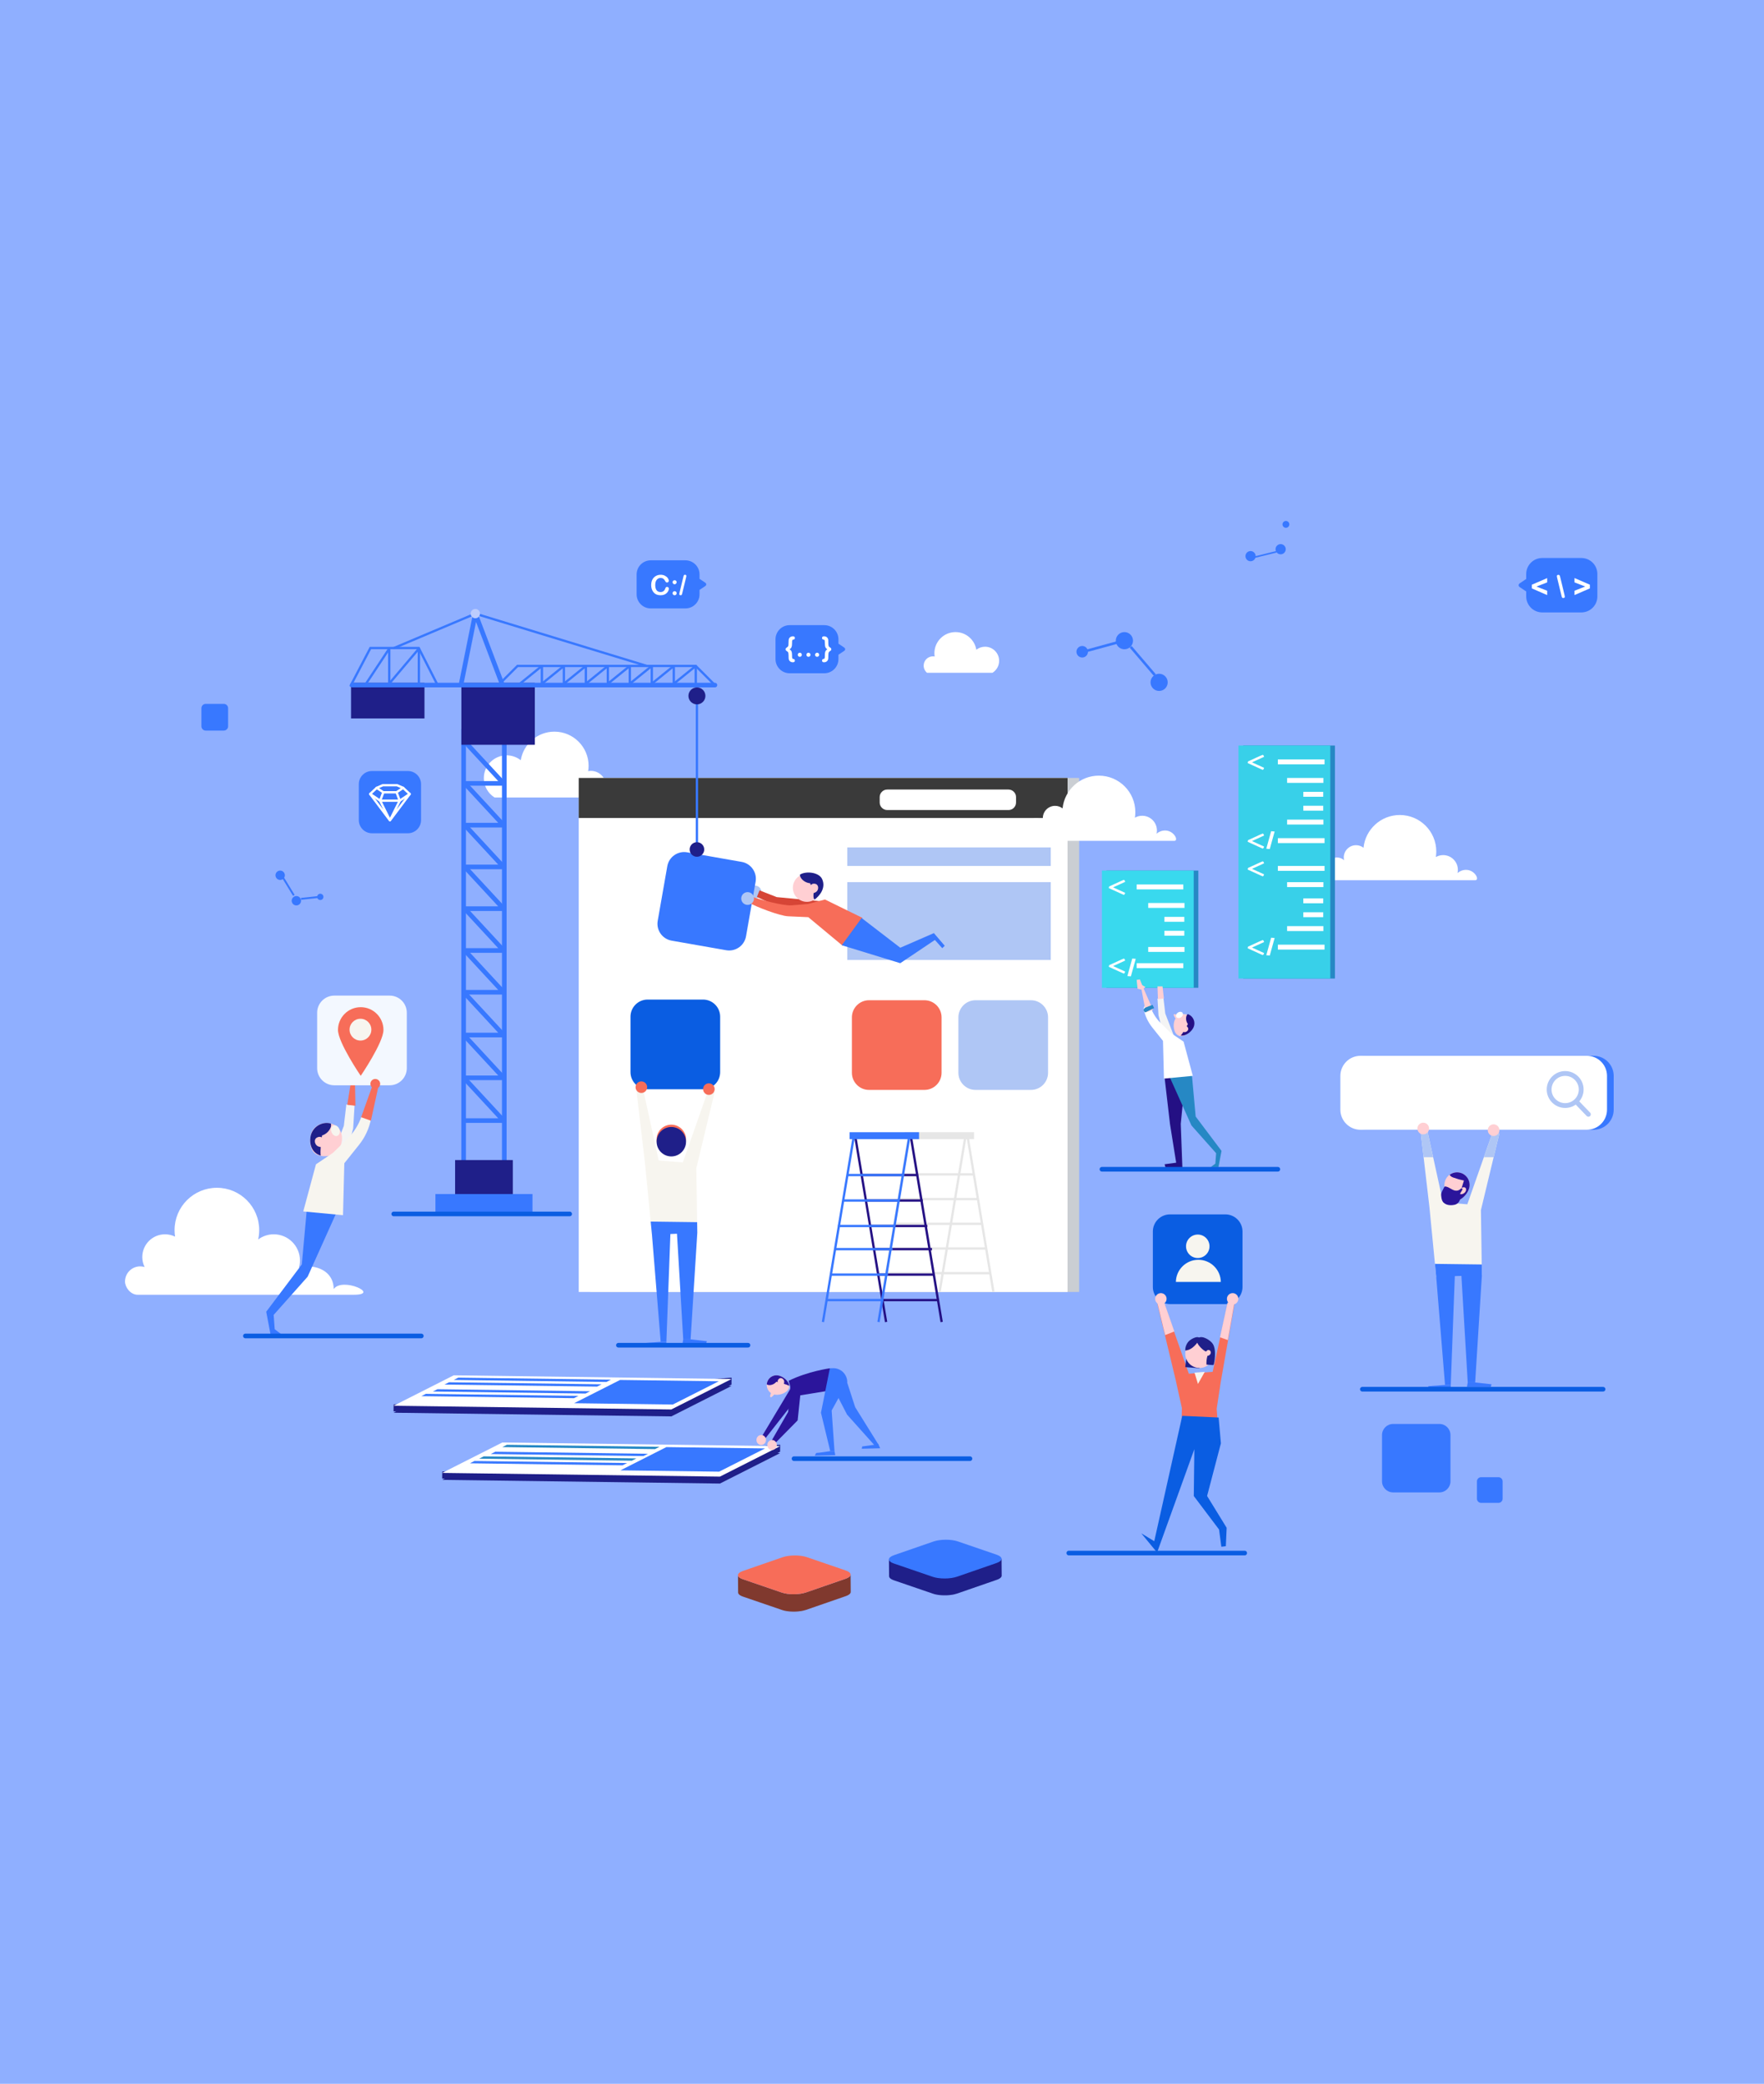 <?xml version="1.0" encoding="UTF-8"?>
<svg width="762px" height="900px" viewBox="0 0 762 900" version="1.1" xmlns="http://www.w3.org/2000/svg" xmlns:xlink="http://www.w3.org/1999/xlink">
    <!-- Generator: Sketch 50 (54983) - http://www.bohemiancoding.com/sketch -->
    <title>Group 19</title>
    <desc>Created with Sketch.</desc>
    <defs>
        <path d="M43.822,3.741 C43.822,5.379 34.218,6.707 22.371,6.707 C10.525,6.707 0.92,5.379 0.92,3.741 C0.92,2.103 10.525,0.775 22.371,0.775" id="path-1"></path>
        <polygon id="path-3" points="0.877 68.998 195.168 0 355.168 2 217.457 68.998"></polygon>
        <path d="M0.455,16.736 C2.044,17.586 3.595,18.383 4.734,18.962 L7.418,11.519 L7.669,9.155 L4.168,0.105 L0.455,16.736 Z" id="path-5"></path>
        <polygon id="path-7" points="0.228 12.304 122.382 18.263 162.204 1.228 146.211 0.748"></polygon>
        <polygon id="path-9" points="0.024 12.231 122.178 18.19 162 1.154 146.007 0.675"></polygon>
        <path d="M43.619,3.034 C43.619,4.673 34.015,6 22.168,6 C10.322,6 0.718,4.673 0.718,3.034 C0.718,1.396 10.322,0.068 22.168,0.068" id="path-11"></path>
        <path d="M0.57,3.034 C0.57,1.396 10.174,0.068 22.021,0.068 C33.867,0.068 43.471,1.396 43.471,3.034 C43.471,4.673 33.867,6 22.021,6" id="path-13"></path>
        <path d="M2.007,4.268 C1.9,4.59 1.346,6.228 0.77,7.941 L4.312,14.79 L6.103,4.743 L5.822,3.876 L3.603,0.404 L3.168,0.32 C3.168,0.32 2.24,3.571 2.007,4.268" id="path-15"></path>
        <polygon id="path-17" points="0.252 0.296 3.167 29.774 2.196 55.689 12.238 55.689 12.778 53.76 5.894 52.842 9.565 29.896 12.877 1.36"></polygon>
    </defs>
    <g id="🔥企业开源软件管理" stroke="none" stroke-width="1" fill="none" fill-rule="evenodd">
        <g id="登录界面">
            <g id="Group-19" transform="translate(0, -3)">
                <rect id="Rectangle-13" fill="#8FAFFF" fill-rule="nonzero" x="0" y="0" width="762" height="903"></rect>
                <path d="M633.306,378.688 C631.892,378.688 630.603,379.209 629.61,380.064 C629.707,379.621 629.763,379.161 629.763,378.688 C629.763,375.171 626.912,372.32 623.395,372.32 C622.25,372.32 621.179,372.626 620.25,373.155 C620.369,372.372 620.432,371.571 620.432,370.755 C620.432,362.054 613.378,355 604.676,355 C596.519,355 589.81,361.199 589.002,369.143 C588.108,368.456 586.992,368.042 585.776,368.042 C582.847,368.042 580.473,370.417 580.473,373.345 C580.473,373.758 580.525,374.157 580.614,374.542 C579.815,373.802 578.748,373.345 577.573,373.345 C575.099,373.345 573.093,375.351 573.093,377.825 C573.093,378.703 573.349,379.52 573.785,380.21 C573.159,380.027 572.496,379.928 571.811,379.928 C568.202,379.928 565.353,383.165 568.094,383.165 L637.247,383.165 C639.3,383.165 637.142,378.688 633.306,378.688" id="Fill-3" fill="#FFFFFF"></path>
                <path d="M428.713,293.579 L400.46,293.579 C399.568,292.843 399,291.728 399,290.481 C399,288.264 400.797,286.466 403.014,286.466 C403.269,286.466 403.517,286.493 403.758,286.538 C403.685,286.075 403.637,285.605 403.637,285.121 C403.637,280.084 407.721,276 412.758,276 C417.286,276 421.032,279.302 421.747,283.626 C422.783,282.809 424.089,282.318 425.511,282.318 C428.874,282.318 431.6,285.044 431.6,288.407 C431.6,290.593 430.443,292.505 428.713,293.579" id="Fill-7" fill="#FFFFFF"></path>
                <path d="M213.673,347.453 L259.402,347.453 C260.846,346.261 261.766,344.458 261.766,342.439 C261.766,338.85 258.857,335.941 255.268,335.941 C254.857,335.941 254.455,335.983 254.065,336.057 C254.182,335.308 254.26,334.546 254.26,333.765 C254.26,325.611 247.65,319 239.496,319 C232.169,319 226.105,324.344 224.947,331.344 C223.27,330.021 221.157,329.226 218.856,329.226 C213.413,329.226 209,333.639 209,339.082 C209,342.621 210.872,345.715 213.673,347.453" id="Fill-46" fill="#FFFFFF"></path>
                <path d="M59.469,562.202 L152.821,562.202 C164.627,562.202 147.908,554.39 144.15,559.737 C144.15,553.437 139.043,549.941 132.743,549.941 C131.477,549.941 130.262,550.156 129.123,550.537 C129.41,549.542 129.572,548.494 129.572,547.406 C129.572,541.155 124.505,536.088 118.254,536.088 C115.726,536.088 113.399,536.928 111.515,538.329 C111.809,537.026 111.97,535.673 111.97,534.282 C111.97,524.185 103.785,516 93.688,516 C83.592,516 75.407,524.185 75.407,534.282 C75.407,535.241 75.482,536.182 75.624,537.101 C74.317,536.459 72.851,536.088 71.296,536.088 C65.865,536.088 61.463,540.49 61.463,545.922 C61.463,547.467 61.829,548.923 62.464,550.223 C61.862,550.041 61.224,549.941 60.563,549.941 C56.939,549.941 54,552.879 54,556.504 C54,558.945 56.344,562.202 59.469,562.202" id="Fill-1" fill="#FFFFFF"></path>
                <g id="Group-3" transform="translate(494, 502)">
                    <mask id="mask-2" fill="white">
                        <use xlink:href="#path-1"></use>
                    </mask>
                    <g id="Clip-2"></g>
                    <path d="M43.822,3.741 C43.822,5.379 34.218,6.707 22.371,6.707 C10.525,6.707 0.92,5.379 0.92,3.741 C0.92,2.103 10.525,0.775 22.371,0.775 C34.218,0.775 43.822,2.103 43.822,3.741" id="Fill-1" mask="url(#mask-2)"></path>
                </g>
                <g id="Group-6" transform="translate(249, 492)">
                    <mask id="mask-4" fill="white">
                        <use xlink:href="#path-3"></use>
                    </mask>
                    <g id="Clip-5"></g>
                    <polygon id="Fill-4" mask="url(#mask-4)" points="0.877 68.998 195.168 0 355.168 2 217.457 68.998"></polygon>
                </g>
                <polygon id="Fill-11" fill="#2688C4" points="478 429.62 517.652 429.62 517.652 379 478 379"></polygon>
                <polygon id="Fill-12" fill="#39D9EE" points="476 429.62 515.652 429.62 515.652 379 476 379"></polygon>
                <path d="M484.253,383.507 L484.886,383.238 C485.118,383.143 485.321,383.066 485.507,383 C485.983,383.376 485.906,383.429 486.031,383.871 L480.845,386.24 L480.845,386.253 L483.083,387.273 C484.199,387.786 485.178,388.24 486.025,388.61 C485.899,389.069 486.002,389.105 485.5,389.499 C485.22,389.404 484.969,389.297 484.748,389.195 C483.268,388.521 481.358,387.661 479,386.575 L479,386.223 C479,386.181 479.078,386.127 479.245,386.055 C479.18,386.079 479.12,386.097 479.061,386.121 L479.061,386.044 C479.061,385.972 479.072,385.895 479.162,385.841 L484.253,383.507 Z" id="Fill-13" fill="#FFFFFF"></path>
                <path d="M484.253,417.507 L484.886,417.238 C485.118,417.143 485.321,417.066 485.507,417 C485.983,417.376 485.906,417.429 486.031,417.871 L480.845,420.24 L480.845,420.253 L483.083,421.273 C484.199,421.786 485.178,422.24 486.025,422.61 C485.899,423.069 486.002,423.105 485.5,423.499 C485.22,423.403 484.969,423.296 484.748,423.194 C483.268,422.52 481.358,421.661 479,420.575 L479,420.222 C479,420.181 479.078,420.127 479.245,420.055 C479.18,420.079 479.12,420.097 479.061,420.121 L479.061,420.044 C479.061,419.972 479.072,419.894 479.162,419.84 L484.253,417.507 Z" id="Fill-15" fill="#FFFFFF"></path>
                <polygon id="Fill-17" fill="#FFFFFF" points="491 387.123 511.168 387.123 511.168 385 491 385"></polygon>
                <polygon id="Fill-19" fill="#FFFFFF" points="496 395.123 511.664 395.123 511.664 393 496 393"></polygon>
                <polygon id="Fill-20" fill="#FFFFFF" points="503 401.123 511.587 401.123 511.587 399 503 399"></polygon>
                <polygon id="Fill-21" fill="#FFFFFF" points="491 421.123 511.168 421.123 511.168 419 491 419"></polygon>
                <polygon id="Fill-22" fill="#FFFFFF" points="496 414.123 511.664 414.123 511.664 412 496 412"></polygon>
                <polygon id="Fill-23" fill="#FFFFFF" points="503 407.123 511.587 407.123 511.587 405 503 405"></polygon>
                <polygon id="Fill-24" fill="#FFFFFF" points="489.101 417 487 424.564 488.509 424.685 490.609 417.121"></polygon>
                <polygon id="Fill-25" fill="#F4F4F4" points="502.572 434 503.364 440.728 508.103 453.032 503.769 454.365 500.436 441.532 500 434.297"></polygon>
                <polygon id="Fill-26" fill="#241084" points="512.171 467 510.054 488.412 510.759 507.235 503.465 507.235 503.073 505.834 508.073 505.167 505.406 488.5 503 467.773"></polygon>
                <polygon id="Fill-27" fill="#2688C4" points="514.841 467 516.5 485.239 527.667 500.073 526.334 507.073 523 507.073 525 505.573 525.334 501.073 514.667 489.073 505 467.573"></polygon>
                <path d="M494.615,437 L496.944,437.771 C497.891,440.514 499.469,442.996 501.551,445.019 L505.91,449.254 L511.276,452.878 L515.262,467.665 L502.792,468.842 L502.38,452.548 L497.75,446.76 C495.846,444.381 494.558,441.569 494,438.573 L494.615,437 Z" id="Fill-28" fill="#FFFFFF"></path>
                <polygon id="Fill-29" fill="#FFCFD3" points="498.047 439.183 494.98 440.271 493 429.882 493.595 429"></polygon>
                <path d="M498.56,438.385 L494.701,440.265 C494.701,440.265 493.91,439.572 494.008,439.177 C494.107,438.781 494.305,438.484 494.602,438.286 C494.899,438.088 497.868,437 497.868,437 L498.56,438.385 Z" id="Fill-30" fill="#2688C4"></path>
                <polygon id="Fill-31" fill="#FFCFD3" points="500.197 434.541 500 429 502.176 429 502.769 434.244"></polygon>
                <path d="M494.806,429.294 C494.777,429.274 493.412,428.524 493.383,428.427 C493.354,428.329 492.389,426 492.389,426 L491,426.196 L491.396,430.022 L493.309,430.483 L494.806,429.294 Z" id="Fill-32" fill="#FFCFD3"></path>
                <path d="M515.177,446.894 C514.247,449.025 511.235,451.217 509.104,450.287 C506.973,449.357 506.531,445.658 507.46,443.527 C508.39,441.396 510.871,440.422 513.002,441.352 C515.133,442.282 516.107,444.763 515.177,446.894" id="Fill-33" fill="#FFCFD3"></path>
                <path d="M509.03,441.875 C508.661,441.613 508.278,441.371 507.883,441.15 C507.598,440.992 507.151,440.895 507.025,441.194 C506.963,441.343 507.028,441.511 507.093,441.658 C507.308,442.15 507.545,442.668 507.986,442.976 C508.357,443.235 508.852,443.309 509.283,443.168 C509.672,443.042 510.052,442.746 510.092,442.345 C509.702,442.269 509.357,442.107 509.03,441.875" id="Fill-34" fill="#FFCFD3"></path>
                <path d="M510,450.21 C512.081,450.671 514.737,448.645 515.6,446.668 C516.529,444.536 515.556,442.055 513.425,441.126 C513.296,441.069 513.163,441.042 513.033,441 C512.789,441.258 512.592,441.565 512.504,441.857 C512.161,442.995 512.421,444.34 513.141,445.286 C513.141,445.286 510.73,449.83 510,450.21" id="Fill-35" fill="#241084"></path>
                <path d="M512.482,446.136 C512.792,446.298 513.031,446.577 513.18,446.892 C513.665,447.907 512.515,448.904 511.534,448.772 C511.217,448.73 510.917,448.602 510.64,448.441 C510.402,448.301 510.169,448.121 510.062,447.865 C509.959,447.617 509.992,447.328 510.104,447.085 C510.216,446.842 510.401,446.639 510.601,446.461 C511.057,446.055 511.921,445.844 512.482,446.136" id="Fill-36" fill="#FFCFD3"></path>
                <path d="M510.172,442.358 C509.432,442.85 508.531,442.796 508.16,442.238 C507.788,441.68 508.087,440.828 508.827,440.337 C509.567,439.844 510.467,439.898 510.839,440.456 C511.21,441.015 510.911,441.866 510.172,442.358" id="Fill-37" fill="#FFFFFF"></path>
                <polygon id="Fill-41" fill="#CACED3" points="255 560.998 466.165 560.998 466.165 339 255 339"></polygon>
                <polygon id="Fill-42" fill="#FFFFFF" points="250 560.998 461.165 560.998 461.165 339 250 339"></polygon>
                <polygon id="Fill-43" fill="#3A3A3A" points="250 356.291 461.165 356.291 461.165 339 250 339"></polygon>
                <path d="M393.265,495 L395.711,509.721 L390.526,509.721 L392.972,495 L393.265,495 Z M416.338,495 L413.892,509.721 L396.725,509.721 L394.279,495 L416.338,495 Z M417.646,495 L420.092,509.721 L414.906,509.721 L417.352,495 L417.646,495 Z M421.866,520.388 L413.132,520.388 L414.74,510.721 L420.258,510.721 L421.866,520.388 Z M423.638,531.054 L411.36,531.054 L412.966,521.388 L422.032,521.388 L423.638,531.054 Z M425.41,541.72 L409.587,541.72 L411.194,532.054 L423.804,532.054 L425.41,541.72 Z M427.184,552.387 L407.814,552.387 L409.42,542.72 L425.577,542.72 L427.184,552.387 Z M406.8,552.387 L403.817,552.387 L402.21,542.72 L408.407,542.72 L406.8,552.387 Z M383.434,552.387 L385.04,542.72 L401.197,542.72 L402.804,552.387 L383.434,552.387 Z M386.813,532.054 L399.424,532.054 L401.031,541.72 L385.206,541.72 L386.813,532.054 Z M388.586,521.388 L397.651,521.388 L399.257,531.054 L386.98,531.054 L388.586,521.388 Z M398.498,520.388 L396.891,510.721 L413.726,510.721 L412.119,520.388 L398.498,520.388 Z M410.18,532.054 L408.574,541.72 L402.044,541.72 L400.438,532.054 L410.18,532.054 Z M400.271,531.054 L398.664,521.388 L411.952,521.388 L410.346,531.054 L400.271,531.054 Z M390.359,510.721 L395.877,510.721 L397.485,520.388 L388.752,520.388 L390.359,510.721 Z M381,560.928 L382.014,560.928 L383.267,553.387 L402.97,553.387 L404.223,560.928 L405.237,560.928 L403.984,553.387 L406.634,553.387 L405.38,560.928 L406.394,560.928 L407.648,553.387 L427.35,553.387 L428.604,560.928 L429.617,560.928 L418.66,495 L420.769,495 L420.769,492 L390.768,492 L390.768,495 L391.958,495 L381,560.928 Z" id="Fill-47" fill="#E6E6E6"></path>
                <polygon id="Fill-48" fill="#2688C4" points="537 425.623 576.652 425.623 576.652 325 537 325"></polygon>
                <polygon id="Fill-49" fill="#38D0E9" points="535 425.623 574.652 425.623 574.652 325 535 325"></polygon>
                <path d="M544.252,329.507 L544.886,329.238 C545.118,329.143 545.321,329.066 545.506,329 C545.983,329.376 545.905,329.429 546.031,329.871 L540.845,332.24 L540.845,332.253 L543.082,333.273 C544.199,333.786 545.178,334.24 546.025,334.61 C545.899,335.069 546.001,335.105 545.5,335.499 C545.22,335.403 544.969,335.296 544.748,335.195 C543.268,334.52 541.358,333.661 539,332.575 L539,332.223 C539,332.181 539.078,332.127 539.245,332.056 C539.18,332.079 539.119,332.097 539.061,332.121 L539.061,332.044 C539.061,331.972 539.072,331.894 539.162,331.84 L544.252,329.507 Z" id="Fill-50" fill="#FFFFFF"></path>
                <path d="M544.252,363.507 L544.886,363.238 C545.118,363.143 545.321,363.065 545.506,363 C545.983,363.376 545.905,363.429 546.031,363.871 L540.845,366.24 L540.845,366.252 L543.082,367.273 C544.199,367.786 545.178,368.24 546.025,368.61 C545.899,369.069 546.001,369.105 545.5,369.499 C545.22,369.403 544.969,369.296 544.748,369.194 C543.268,368.52 541.358,367.661 539,366.575 L539,366.222 C539,366.181 539.078,366.127 539.245,366.055 C539.18,366.079 539.119,366.097 539.061,366.121 L539.061,366.044 C539.061,365.972 539.072,365.894 539.162,365.84 L544.252,363.507 Z" id="Fill-51" fill="#FFFFFF"></path>
                <polygon id="Fill-52" fill="#FFFFFF" points="552 333.123 572.168 333.123 572.168 331 552 331"></polygon>
                <polygon id="Fill-53" fill="#FFFFFF" points="556 341.123 571.664 341.123 571.664 339 556 339"></polygon>
                <polygon id="Fill-54" fill="#FFFFFF" points="563 347.123 571.588 347.123 571.588 345 563 345"></polygon>
                <polygon id="Fill-55" fill="#FFFFFF" points="552 367.123 572.168 367.123 572.168 365 552 365"></polygon>
                <polygon id="Fill-56" fill="#FFFFFF" points="556 359.123 571.664 359.123 571.664 357 556 357"></polygon>
                <polygon id="Fill-57" fill="#FFFFFF" points="563 353.123 571.588 353.123 571.588 351 563 351"></polygon>
                <polygon id="Fill-58" fill="#FFFFFF" points="549.1 362 547 369.564 548.509 369.685 550.609 362.121"></polygon>
                <path d="M544.252,375.507 L544.886,375.238 C545.118,375.143 545.321,375.066 545.506,375 C545.983,375.376 545.905,375.429 546.031,375.871 L540.845,378.24 L540.845,378.253 L543.082,379.273 C544.199,379.786 545.178,380.24 546.025,380.61 C545.899,381.069 546.001,381.105 545.5,381.499 C545.22,381.403 544.969,381.296 544.748,381.195 C543.268,380.52 541.358,379.661 539,378.575 L539,378.222 C539,378.181 539.078,378.127 539.245,378.055 C539.18,378.079 539.119,378.097 539.061,378.121 L539.061,378.044 C539.061,377.972 539.072,377.894 539.162,377.84 L544.252,375.507 Z" id="Fill-59" fill="#FFFFFF"></path>
                <path d="M544.252,409.507 L544.886,409.238 C545.118,409.143 545.321,409.065 545.506,409 C545.983,409.376 545.905,409.429 546.031,409.871 L540.845,412.24 L540.845,412.252 L543.082,413.273 C544.199,413.786 545.178,414.24 546.025,414.61 C545.899,415.069 546.001,415.105 545.5,415.499 C545.22,415.403 544.969,415.296 544.748,415.194 C543.268,414.52 541.358,413.661 539,412.574 L539,412.222 C539,412.181 539.078,412.127 539.245,412.055 C539.18,412.079 539.119,412.097 539.061,412.121 L539.061,412.044 C539.061,411.972 539.072,411.894 539.162,411.84 L544.252,409.507 Z" id="Fill-60" fill="#FFFFFF"></path>
                <polygon id="Fill-61" fill="#FFFFFF" points="552 379.123 572.168 379.123 572.168 377 552 377"></polygon>
                <polygon id="Fill-62" fill="#FFFFFF" points="556 386.123 571.664 386.123 571.664 384 556 384"></polygon>
                <polygon id="Fill-63" fill="#FFFFFF" points="563 393.123 571.588 393.123 571.588 391 563 391"></polygon>
                <polygon id="Fill-64" fill="#FFFFFF" points="552 413.123 572.168 413.123 572.168 411 552 411"></polygon>
                <polygon id="Fill-65" fill="#FFFFFF" points="556 405.123 571.664 405.123 571.664 403 556 403"></polygon>
                <polygon id="Fill-66" fill="#FFFFFF" points="563 399.123 571.588 399.123 571.588 397 563 397"></polygon>
                <polygon id="Fill-67" fill="#FFFFFF" points="549.1 408 547 415.564 548.509 415.686 550.609 408.121"></polygon>
                <polygon id="Fill-69" fill="#241084" points="406.278 574.053 393 494.164 393.986 494 407.264 573.889"></polygon>
                <polygon id="Fill-70" fill="#241084" points="382.279 574.053 369 494.164 369.986 494 383.265 573.889"></polygon>
                <polygon id="Fill-71" fill="#241084" points="372 511 396.598 511 396.598 510 372 510"></polygon>
                <polygon id="Fill-72" fill="#241084" points="374 522 398.599 522 398.599 521 374 521"></polygon>
                <polygon id="Fill-73" fill="#241084" points="376 533 400.598 533 400.598 532 376 532"></polygon>
                <polygon id="Fill-74" fill="#241084" points="378 543 402.598 543 402.598 542 378 542"></polygon>
                <polygon id="Fill-75" fill="#241084" points="379 554 403.598 554 403.598 553 379 553"></polygon>
                <polygon id="Fill-76" fill="#241084" points="381 565 405.599 565 405.599 564 381 564"></polygon>
                <polygon id="Fill-77" fill="#3878FF" points="355.986 574.053 355 573.889 368.278 494 369.265 494.164"></polygon>
                <polygon id="Fill-78" fill="#3878FF" points="379.986 574.053 379 573.889 392.278 494 393.264 494.164"></polygon>
                <polygon id="Fill-79" fill="#3878FF" points="366 511 390.598 511 390.598 510 366 510"></polygon>
                <polygon id="Fill-80" fill="#3878FF" points="364 522 388.598 522 388.598 521 364 521"></polygon>
                <polygon id="Fill-81" fill="#3878FF" points="362 533 386.598 533 386.598 532 362 532"></polygon>
                <polygon id="Fill-82" fill="#3878FF" points="361 543 385.598 543 385.598 542 361 542"></polygon>
                <polygon id="Fill-83" fill="#3878FF" points="359 554 383.598 554 383.598 553 359 553"></polygon>
                <polygon id="Fill-84" fill="#3878FF" points="357 565 381.598 565 381.598 564 357 564"></polygon>
                <polygon id="Fill-85" fill="#3878FF" points="367 495 397 495 397 492 367 492"></polygon>
                <g id="Group-197" transform="translate(547, 461)">
                    <mask id="mask-6" fill="white">
                        <use xlink:href="#path-5"></use>
                    </mask>
                    <g id="Clip-196"></g>
                    <path d="M0.455,16.736 C2.044,17.586 3.595,18.383 4.734,18.962 L7.418,11.519 L7.669,9.155 L4.168,0.105 L0.455,16.736 Z" id="Fill-195" mask="url(#mask-6)"></path>
                </g>
                <path d="M435.631,352.857 L383.272,352.857 C381.472,352.857 380,351.385 380,349.586 L380,347.271 C380,345.472 381.472,344 383.272,344 L435.631,344 C437.431,344 438.902,345.472 438.902,347.271 L438.902,349.586 C438.902,351.385 437.431,352.857 435.631,352.857" id="Fill-198" fill="#FFFFFF"></path>
                <g id="Group-202" transform="translate(170, 600)">
                    <mask id="mask-8" fill="white">
                        <use xlink:href="#path-7"></use>
                    </mask>
                    <g id="Clip-201"></g>
                    <polygon id="Fill-200" mask="url(#mask-8)" points="0.228 12.304 122.382 18.263 162.204 1.228 146.211 0.748"></polygon>
                </g>
                <g id="Group-205" transform="translate(191, 630)">
                    <mask id="mask-10" fill="white">
                        <use xlink:href="#path-9"></use>
                    </mask>
                    <g id="Clip-204"></g>
                    <polygon id="Fill-203" mask="url(#mask-10)" points="0.024 12.231 122.178 18.19 162 1.154 146.007 0.675"></polygon>
                </g>
                <g id="Group-208" transform="translate(280, 580)">
                    <mask id="mask-12" fill="white">
                        <use xlink:href="#path-11"></use>
                    </mask>
                    <g id="Clip-207"></g>
                    <path d="M43.619,3.034 C43.619,4.673 34.015,6 22.168,6 C10.322,6 0.718,4.673 0.718,3.034 C0.718,1.396 10.322,0.068 22.168,0.068 C34.015,0.068 43.619,1.396 43.619,3.034" id="Fill-206" mask="url(#mask-12)"></path>
                </g>
                <g id="Group-211" transform="translate(346, 628)">
                    <mask id="mask-14" fill="white">
                        <use xlink:href="#path-13"></use>
                    </mask>
                    <g id="Clip-210"></g>
                    <path d="M0.57,3.034 C0.57,4.673 10.174,6 22.021,6 C33.867,6 43.471,4.673 43.471,3.034 C43.471,1.396 33.867,0.068 22.021,0.068 C10.174,0.068 0.57,1.396 0.57,3.034" id="Fill-209" mask="url(#mask-14)"></path>
                </g>
                <polygon id="Fill-212" fill="#1F1F89" points="170.04 609.556 170 612.556 289.99 614.152 315.983 601 316.023 598"></polygon>
                <polygon id="Fill-214" fill="#1F1F89" points="289.99 614.747 170 613.151 195.994 600 315.984 601.596"></polygon>
                <polygon id="Fill-216" fill="#FFFFFF" points="289.989 611.747 170 610.151 195.993 597 315.983 598.596"></polygon>
                <polygon id="Fill-218" fill="#3878FF" points="261.931 599.872 196 598.995 197.966 598 263.896 598.877"></polygon>
                <polygon id="Fill-220" fill="#3878FF" points="257.931 601.871 192 600.995 193.966 600 259.897 600.877"></polygon>
                <polygon id="Fill-222" fill="#3878FF" points="252.931 604.871 187 603.995 188.966 603 254.897 603.877"></polygon>
                <polygon id="Fill-224" fill="#3878FF" points="247.931 606.872 182 605.995 183.966 605 249.897 605.877"></polygon>
                <polygon id="Fill-226" fill="#3878FF" points="290.643 609.611 248 609.045 267.851 599 310.495 599.567"></polygon>
                <polygon id="Fill-228" fill="#1F1F89" points="191.04 638.556 191 641.556 310.989 643.152 336.983 630 337.023 627"></polygon>
                <polygon id="Fill-230" fill="#1F1F89" points="310.989 643.747 191 642.151 216.993 629 336.983 630.596"></polygon>
                <polygon id="Fill-232" fill="#FFFFFF" points="310.989 640.747 191 639.151 216.993 626 336.983 627.596"></polygon>
                <polygon id="Fill-234" fill="#2688C4" points="282.931 628.871 217 627.995 218.965 627 284.896 627.877"></polygon>
                <polygon id="Fill-236" fill="#3878FF" points="277.931 631.871 212 630.995 213.966 630 279.896 630.877"></polygon>
                <polygon id="Fill-238" fill="#2688C4" points="272.931 633.871 207 632.995 208.966 632 274.897 632.877"></polygon>
                <polygon id="Fill-240" fill="#3878FF" points="268.931 635.872 203 634.995 204.966 634 270.896 634.877"></polygon>
                <polygon id="Fill-242" fill="#3878FF" points="310.644 638.611 268 638.045 287.852 628 330.496 628.567"></polygon>
                <polygon id="Fill-244" fill="#AFC6F5" points="366 377 453.908 377 453.908 369 366 369"></polygon>
                <polygon id="Fill-246" fill="#AFC6F5" points="366 417.613 453.908 417.613 453.908 384 366 384"></polygon>
                <polygon id="Fill-247" fill="#3878FF" points="362.599 595 366.05 600.399 369.406 610.747 379.572 627.079 378.018 627.503 365.91 613.964 360 602.537"></polygon>
                <polygon id="Fill-248" fill="#2B159B" points="341.926 602 329 623.547 330.68 624.147 346.287 604.219"></polygon>
                <g id="Group-252" transform="translate(360, 596)">
                    <mask id="mask-16" fill="white">
                        <use xlink:href="#path-15"></use>
                    </mask>
                    <g id="Clip-251"></g>
                    <path d="M2.007,4.268 C1.9,4.59 1.346,6.228 0.77,7.941 L4.312,14.79 L6.103,4.743 L5.822,3.876 L3.603,0.404 L3.168,0.32 C3.168,0.32 2.24,3.571 2.007,4.268" id="Fill-250" mask="url(#mask-16)"></path>
                </g>
                <g id="Group-275" transform="translate(326, 593)">
                    <path d="M10.105,4.045 C12.399,4.422 15.265,6.803 14.888,9.097 C14.511,11.392 11.033,12.73 8.739,12.353 C6.445,11.976 4.891,9.81 5.268,7.516 C5.645,5.222 7.811,3.668 10.105,4.045" id="Fill-253" fill="#FFCFD3"></path>
                    <path d="M7.144,11.35 C6.981,11.772 6.84,12.204 6.724,12.641 C6.641,12.955 6.657,13.413 6.978,13.461 C7.137,13.485 7.284,13.38 7.41,13.282 C7.835,12.952 8.279,12.595 8.469,12.092 C8.628,11.667 8.578,11.17 8.336,10.787 C8.118,10.442 7.737,10.145 7.338,10.205 C7.361,10.603 7.289,10.976 7.144,11.35" id="Fill-255" fill="#FFCFD3"></path>
                    <path d="M14.916,8.6 C14.851,6.47 12.234,4.394 10.105,4.044 C7.811,3.667 5.645,5.221 5.269,7.515 C5.246,7.654 5.252,7.788 5.243,7.926 C5.554,8.098 5.899,8.214 6.204,8.228 C7.392,8.28 8.631,7.697 9.371,6.768 C9.371,6.768 14.368,7.986 14.916,8.6" id="Fill-257" fill="#2B159B"></path>
                    <path d="M9.963,6.327 C10.043,5.987 10.255,5.687 10.524,5.465 C11.389,4.746 12.638,5.615 12.751,6.598 C12.788,6.916 12.739,7.239 12.65,7.546 C12.572,7.811 12.456,8.082 12.234,8.248 C12.02,8.409 11.731,8.448 11.468,8.399 C11.204,8.35 10.962,8.221 10.74,8.071 C10.234,7.728 9.817,6.942 9.963,6.327" id="Fill-259" fill="#FFCFD3"></path>
                    <path d="M14.462,19.789 L6.409,33.776 L8.246,33.917 L18.559,23.463 L19.972,10.041 C19.972,10.041 19.972,5.943 18.135,6.226 C16.298,6.509 15.451,8.769 15.451,8.769 L14.462,19.789 Z" id="Fill-261" fill="#2B159B"></path>
                    <path d="M14.685,6.357 C23.004,2.24 32.474,0.958 32.474,0.958 L37.007,9.821 L16.581,13.148 L14.685,6.357 Z" id="Fill-263" fill="#2B159B"></path>
                    <path d="M32.473,0.958 L33.742,0.914 C37.166,0.796 40.005,3.543 40,6.97 L33.249,19.183 L34.479,36.743 L32.642,36.743 L28.635,20.162 L32.473,0.958 Z" id="Fill-265" fill="#3878FF"></path>
                    <path d="M4.886,31.924 C4.886,33.117 3.963,34.083 2.825,34.083 C1.688,34.083 0.765,33.117 0.765,31.924 C0.765,30.733 1.688,29.767 2.825,29.767 C3.963,29.767 4.886,30.733 4.886,31.924" id="Fill-267" fill="#FFCFD3"></path>
                    <path d="M9.568,34.086 C9.568,35.277 8.646,36.244 7.508,36.244 C6.371,36.244 5.448,35.277 5.448,34.086 C5.448,32.894 6.371,31.928 7.508,31.928 C8.646,31.928 9.568,32.894 9.568,34.086" id="Fill-269" fill="#FFCFD3"></path>
                    <path d="M34.48,36.743 L34.818,38.487 L25.992,38.683 C25.992,38.683 26.482,37.408 26.777,37.507 C27.071,37.604 32.643,36.743 32.643,36.743 L34.48,36.743 Z" id="Fill-271" fill="#3878FF"></path>
                    <polygon id="Fill-273" fill="#3878FF" points="53.345 33.556 54.212 35.508 46.246 35.706 46.442 34.726 51.791 33.98"></polygon>
                </g>
                <g id="Group-187" transform="translate(267, 434)">
                    <path d="M36.687,0.709 L12.758,0.709 C8.671,0.709 5.356,4.023 5.356,8.111 L5.356,32.04 C5.356,36.127 8.671,39.441 12.758,39.441 L36.687,39.441 C40.775,39.441 44.089,36.127 44.089,32.04 L44.089,8.111 C44.089,4.023 40.775,0.709 36.687,0.709" id="Fill-159" fill="#0A5DE2"></path>
                    <polygon id="Fill-161" fill="#F7F5EF" points="14.631 102.297 11.714 72.299 7.964 40.218 10.881 39.801 17.548 70.215 27.964 71.049 38.796 40.218 41.713 40.634 33.797 73.549 34.213 101.463"></polygon>
                    <path d="M12.548,38.551 C12.548,39.932 11.429,41.051 10.048,41.051 C8.668,41.051 7.548,39.932 7.548,38.551 C7.548,37.17 8.668,36.051 10.048,36.051 C11.429,36.051 12.548,37.17 12.548,38.551" id="Fill-163" fill="#F76D59"></path>
                    <path d="M41.713,39.384 C41.713,40.765 40.594,41.884 39.213,41.884 C37.833,41.884 36.713,40.765 36.713,39.384 C36.713,38.004 37.833,36.884 39.213,36.884 C40.594,36.884 41.713,38.004 41.713,39.384" id="Fill-165" fill="#F76D59"></path>
                    <path d="M29.351,61.101 C29.351,64.612 26.504,67.458 22.993,67.458 C19.482,67.458 16.636,64.612 16.636,61.101 C16.636,57.589 19.482,54.743 22.993,54.743 C26.504,54.743 29.351,57.589 29.351,61.101" id="Fill-167" fill="#F76D59"></path>
                    <path d="M29.351,62.101 C29.351,65.612 26.504,68.458 22.993,68.458 C19.482,68.458 16.636,65.612 16.636,62.101 C16.636,58.589 19.482,55.743 22.993,55.743 C26.504,55.743 29.351,58.589 29.351,62.101" id="Fill-169" fill="#1F1F89"></path>
                    <polygon id="Fill-171" fill="#3878FF" points="34.213 101.463 31.323 147.475 28.139 147.475 25.436 101.837 22.594 101.958 20.856 148.601 18.4 148.543 14.631 102.297 14.077 96.599 34.145 96.86"></polygon>
                    <polygon id="Fill-173" fill="#3878FF" points="31.323 147.475 38.322 148.246 38.068 149.331 27.819 149.331 28.139 147.475"></polygon>
                    <polygon id="Fill-175" fill="#3878FF" points="20.855 148.601 20.855 149.908 11.241 150.271 11.241 149.069 18.399 148.543"></polygon>
                    <path d="M0.131,150 L56.129,150" id="Stroke-177" stroke="#0A5DE2" stroke-width="2" stroke-linecap="round"></path>
                </g>
                <g id="Group-4" transform="translate(318, 674)">
                    <path d="M49.429,9.039 C49.43,9.115 49.418,9.191 49.4,9.267 C49.395,9.285 49.388,9.303 49.382,9.321 C49.364,9.383 49.338,9.444 49.306,9.506 C49.299,9.519 49.293,9.533 49.285,9.546 C49.244,9.617 49.194,9.688 49.135,9.759 C49.122,9.774 49.108,9.79 49.094,9.806 C49.036,9.87 48.972,9.934 48.9,9.997 C48.89,10.006 48.882,10.014 48.872,10.022 C48.791,10.091 48.699,10.158 48.6,10.225 C48.573,10.243 48.543,10.261 48.515,10.279 C48.434,10.33 48.348,10.38 48.257,10.43 C48.221,10.449 48.187,10.469 48.15,10.488 C48.053,10.537 47.948,10.586 47.84,10.634 C47.799,10.651 47.761,10.671 47.718,10.689 C47.562,10.755 47.397,10.818 47.219,10.88 L30.169,16.78 C30.009,16.836 29.825,16.877 29.655,16.926 C29.404,16.999 29.155,17.073 28.886,17.133 C28.56,17.205 28.222,17.267 27.877,17.319 C27.666,17.352 27.449,17.376 27.232,17.401 C26.964,17.433 26.698,17.467 26.423,17.487 C26.368,17.491 26.312,17.496 26.257,17.5 C25.818,17.529 25.375,17.547 24.932,17.549 L24.902,17.549 C24.437,17.551 23.972,17.538 23.515,17.509 C23.51,17.509 23.505,17.509 23.499,17.508 C23.041,17.479 22.591,17.435 22.154,17.376 C22.143,17.375 22.133,17.373 22.122,17.372 C21.695,17.313 21.281,17.24 20.887,17.152 C20.874,17.149 20.861,17.147 20.848,17.144 C20.445,17.054 20.061,16.948 19.707,16.826 L2.916,11.075 C2.822,11.043 2.739,11.008 2.651,10.975 C2.573,10.944 2.489,10.916 2.415,10.885 C2.336,10.851 2.268,10.816 2.195,10.782 C2.125,10.749 2.049,10.718 1.985,10.684 C1.921,10.65 1.868,10.616 1.81,10.582 C1.746,10.545 1.677,10.509 1.619,10.472 C1.568,10.437 1.526,10.401 1.479,10.367 C1.426,10.328 1.368,10.29 1.321,10.25 C1.275,10.211 1.24,10.171 1.2,10.131 C1.163,10.094 1.12,10.058 1.088,10.02 C1.047,9.973 1.017,9.924 0.985,9.876 C0.965,9.846 0.938,9.816 0.922,9.786 C0.899,9.747 0.888,9.707 0.871,9.668 C0.821,9.548 0.786,9.428 0.785,9.307 L0.846,16.817 C0.846,16.938 0.881,17.059 0.931,17.179 C0.948,17.218 0.959,17.258 0.981,17.297 C0.998,17.327 1.025,17.356 1.045,17.387 C1.077,17.435 1.107,17.483 1.148,17.531 C1.176,17.564 1.214,17.596 1.245,17.628 C1.29,17.672 1.329,17.717 1.381,17.761 C1.414,17.788 1.455,17.814 1.49,17.842 C1.552,17.889 1.61,17.936 1.68,17.982 C1.723,18.011 1.775,18.037 1.822,18.065 C1.895,18.108 1.964,18.152 2.045,18.194 C2.092,18.219 2.146,18.241 2.196,18.265 C2.287,18.31 2.375,18.353 2.476,18.396 C2.537,18.422 2.608,18.445 2.673,18.471 C2.77,18.509 2.864,18.547 2.969,18.583 C2.971,18.584 2.973,18.585 2.976,18.586 L19.767,24.337 C19.956,24.401 20.152,24.462 20.356,24.518 C20.523,24.564 20.696,24.607 20.872,24.647 C20.884,24.65 20.897,24.652 20.909,24.655 C20.921,24.658 20.933,24.66 20.945,24.663 C21.077,24.692 21.211,24.721 21.348,24.747 C21.498,24.776 21.65,24.803 21.804,24.827 C21.929,24.848 22.055,24.865 22.182,24.883 C22.193,24.884 22.203,24.886 22.214,24.888 C22.226,24.889 22.239,24.891 22.251,24.893 C22.398,24.912 22.545,24.93 22.695,24.946 C22.842,24.962 22.991,24.976 23.14,24.988 C23.279,25 23.419,25.01 23.559,25.018 C23.565,25.019 23.57,25.019 23.575,25.019 C23.581,25.02 23.587,25.02 23.593,25.021 C23.747,25.03 23.901,25.038 24.056,25.044 C24.214,25.051 24.372,25.055 24.531,25.058 C24.676,25.06 24.82,25.06 24.965,25.06 L24.991,25.06 C25.001,25.06 25.012,25.06 25.022,25.06 C25.194,25.059 25.366,25.056 25.538,25.051 C25.727,25.045 25.915,25.037 26.103,25.026 C26.174,25.022 26.244,25.016 26.315,25.011 C26.372,25.007 26.428,25.002 26.484,24.998 C26.588,24.99 26.693,24.984 26.796,24.975 C26.965,24.96 27.125,24.932 27.291,24.912 C27.509,24.887 27.725,24.863 27.937,24.83 C27.998,24.821 28.064,24.816 28.124,24.807 C28.372,24.766 28.615,24.72 28.851,24.669 C28.884,24.662 28.912,24.651 28.945,24.644 C29.216,24.584 29.466,24.51 29.719,24.435 C29.85,24.397 29.996,24.369 30.121,24.328 C30.157,24.315 30.193,24.304 30.229,24.291 L47.279,18.391 C47.449,18.332 47.608,18.271 47.757,18.209 C47.764,18.206 47.77,18.203 47.778,18.2 C47.823,18.182 47.862,18.161 47.905,18.143 C47.991,18.103 48.079,18.066 48.158,18.026 C48.176,18.018 48.192,18.008 48.209,17.999 C48.246,17.979 48.282,17.96 48.318,17.94 C48.367,17.913 48.42,17.887 48.467,17.859 C48.505,17.836 48.538,17.813 48.575,17.79 C48.603,17.771 48.632,17.754 48.66,17.735 C48.678,17.723 48.699,17.711 48.716,17.699 C48.789,17.647 48.858,17.596 48.92,17.543 C48.925,17.54 48.928,17.536 48.932,17.533 C48.942,17.524 48.95,17.516 48.96,17.508 C49.005,17.469 49.049,17.43 49.088,17.39 C49.113,17.365 49.132,17.341 49.154,17.316 C49.167,17.301 49.182,17.285 49.196,17.269 C49.205,17.258 49.217,17.246 49.227,17.234 C49.268,17.182 49.304,17.129 49.336,17.076 C49.339,17.07 49.342,17.063 49.345,17.057 C49.354,17.044 49.359,17.03 49.366,17.017 C49.384,16.982 49.404,16.948 49.417,16.914 C49.428,16.887 49.434,16.859 49.443,16.832 C49.449,16.813 49.454,16.796 49.459,16.778 C49.462,16.767 49.467,16.756 49.47,16.744 C49.483,16.685 49.489,16.625 49.49,16.564 L49.49,16.55 L49.429,9.039 Z" id="Fill-179" fill="#80392E"></path>
                    <path d="M47.306,7.275 C50.172,8.257 50.13,9.872 47.219,10.879 L30.169,16.78 C27.258,17.788 22.574,17.808 19.707,16.826 L2.916,11.075 C0.049,10.092 0.078,8.478 2.99,7.47 L20.04,1.57 C22.951,0.562 27.647,0.542 30.514,1.524 L47.306,7.275 Z" id="Fill-181" fill="#F76D59"></path>
                </g>
                <path d="M432.644,676 C432.645,676.076 432.633,676.152 432.614,676.228 C432.61,676.246 432.603,676.264 432.597,676.282 C432.578,676.344 432.553,676.405 432.521,676.467 C432.513,676.48 432.508,676.493 432.5,676.507 C432.459,676.578 432.409,676.649 432.35,676.72 C432.337,676.735 432.323,676.751 432.308,676.767 C432.25,676.831 432.187,676.895 432.114,676.958 C432.105,676.967 432.097,676.975 432.087,676.983 C432.005,677.052 431.914,677.119 431.815,677.186 C431.788,677.204 431.758,677.222 431.73,677.24 C431.649,677.291 431.563,677.341 431.471,677.391 C431.436,677.41 431.402,677.43 431.365,677.449 C431.268,677.498 431.163,677.547 431.055,677.595 C431.013,677.612 430.976,677.632 430.933,677.65 C430.777,677.716 430.611,677.779 430.434,677.841 L413.383,683.741 C413.223,683.797 413.04,683.838 412.87,683.887 C412.619,683.96 412.37,684.034 412.1,684.094 C411.775,684.166 411.437,684.228 411.091,684.28 C410.88,684.313 410.664,684.337 410.447,684.362 C410.179,684.394 409.913,684.428 409.638,684.448 C409.582,684.452 409.527,684.457 409.471,684.46 C409.033,684.49 408.59,684.508 408.147,684.51 L408.117,684.51 C407.652,684.512 407.187,684.498 406.73,684.47 C406.725,684.47 406.719,684.47 406.714,684.469 C406.256,684.44 405.806,684.396 405.369,684.337 C405.358,684.336 405.348,684.334 405.336,684.333 C404.91,684.274 404.496,684.201 404.101,684.113 C404.088,684.11 404.076,684.108 404.063,684.105 C403.66,684.015 403.276,683.909 402.921,683.787 L386.13,678.036 C386.037,678.004 385.954,677.969 385.866,677.936 C385.788,677.905 385.704,677.877 385.63,677.846 C385.551,677.812 385.483,677.777 385.41,677.743 C385.339,677.71 385.264,677.679 385.2,677.645 C385.136,677.611 385.083,677.577 385.025,677.543 C384.96,677.506 384.892,677.47 384.834,677.433 C384.783,677.398 384.741,677.362 384.694,677.328 C384.641,677.289 384.582,677.251 384.536,677.211 C384.49,677.172 384.455,677.132 384.415,677.092 C384.377,677.055 384.334,677.019 384.303,676.981 C384.261,676.934 384.232,676.885 384.2,676.837 C384.179,676.807 384.153,676.777 384.136,676.747 C384.114,676.708 384.103,676.668 384.086,676.629 C384.036,676.509 384.001,676.389 384,676.268 L384.06,683.778 C384.061,683.899 384.095,684.02 384.146,684.14 C384.163,684.179 384.174,684.219 384.196,684.258 C384.213,684.288 384.24,684.317 384.259,684.348 C384.292,684.396 384.322,684.444 384.363,684.492 C384.391,684.525 384.428,684.557 384.46,684.589 C384.504,684.633 384.544,684.678 384.596,684.722 C384.628,684.749 384.669,684.775 384.705,684.803 C384.766,684.85 384.825,684.897 384.895,684.943 C384.938,684.972 384.99,684.998 385.037,685.026 C385.11,685.069 385.179,685.113 385.26,685.155 C385.306,685.18 385.361,685.202 385.411,685.226 C385.501,685.271 385.59,685.314 385.691,685.357 C385.751,685.383 385.823,685.406 385.887,685.432 C385.985,685.47 386.079,685.508 386.184,685.544 L386.19,685.547 L402.982,691.298 C403.17,691.362 403.367,691.423 403.571,691.479 C403.738,691.525 403.91,691.568 404.086,691.608 C404.098,691.611 404.112,691.613 404.123,691.616 C404.135,691.619 404.148,691.621 404.16,691.624 C404.292,691.653 404.426,691.682 404.563,691.708 C404.712,691.737 404.865,691.764 405.019,691.788 C405.144,691.809 405.27,691.826 405.397,691.844 C405.408,691.845 405.418,691.847 405.429,691.848 C405.441,691.85 405.454,691.852 405.466,691.854 C405.613,691.873 405.76,691.891 405.91,691.906 C406.056,691.923 406.206,691.937 406.355,691.949 C406.494,691.961 406.633,691.971 406.774,691.979 C406.78,691.98 406.785,691.98 406.79,691.98 C406.796,691.981 406.802,691.981 406.808,691.982 C406.961,691.991 407.116,691.999 407.271,692.005 C407.429,692.012 407.587,692.016 407.746,692.019 C407.89,692.021 408.035,692.021 408.179,692.021 L408.206,692.021 C408.215,692.021 408.226,692.021 408.237,692.021 C408.409,692.02 408.581,692.017 408.752,692.012 C408.942,692.006 409.13,691.998 409.318,691.987 C409.389,691.983 409.459,691.977 409.53,691.972 C409.586,691.968 409.642,691.963 409.699,691.959 C409.802,691.951 409.908,691.945 410.01,691.936 C410.18,691.921 410.339,691.893 410.506,691.873 C410.724,691.848 410.94,691.824 411.152,691.791 C411.213,691.782 411.279,691.777 411.339,691.768 C411.586,691.727 411.83,691.681 412.066,691.63 C412.099,691.623 412.126,691.612 412.16,691.605 C412.431,691.545 412.681,691.471 412.933,691.396 C413.065,691.358 413.21,691.33 413.335,691.289 C413.372,691.276 413.408,691.265 413.444,691.252 L430.494,685.352 C430.663,685.293 430.823,685.232 430.972,685.17 C430.979,685.167 430.985,685.164 430.992,685.161 C431.037,685.143 431.076,685.122 431.119,685.104 C431.206,685.064 431.293,685.027 431.373,684.987 C431.391,684.979 431.406,684.969 431.423,684.96 C431.461,684.94 431.496,684.921 431.532,684.901 C431.582,684.874 431.635,684.848 431.682,684.82 C431.72,684.797 431.753,684.774 431.79,684.751 C431.818,684.732 431.847,684.715 431.874,684.696 C431.893,684.684 431.914,684.672 431.931,684.66 C432.004,684.608 432.073,684.557 432.135,684.504 C432.139,684.501 432.143,684.497 432.147,684.494 C432.157,684.485 432.165,684.477 432.174,684.469 C432.219,684.43 432.264,684.39 432.303,684.351 C432.328,684.326 432.347,684.302 432.369,684.277 C432.382,684.262 432.397,684.246 432.41,684.23 C432.419,684.219 432.432,684.207 432.441,684.195 C432.483,684.143 432.519,684.09 432.55,684.037 C432.554,684.031 432.556,684.024 432.56,684.018 C432.568,684.005 432.574,683.991 432.581,683.978 C432.599,683.943 432.619,683.909 432.632,683.875 C432.643,683.848 432.649,683.82 432.658,683.793 C432.663,683.774 432.669,683.757 432.674,683.739 C432.676,683.728 432.682,683.717 432.684,683.705 C432.697,683.646 432.704,683.586 432.704,683.525 C432.705,683.521 432.705,683.516 432.704,683.511 L432.644,676 Z" id="Fill-183" fill="#1F1F89"></path>
                <path d="M430.52,674.474 C433.387,675.456 433.345,677.071 430.434,678.078 L413.383,683.979 C410.472,684.987 405.789,685.007 402.921,684.025 L386.13,678.274 C383.263,677.291 383.293,675.677 386.205,674.669 L403.254,668.769 C406.166,667.761 410.862,667.741 413.729,668.723 L430.52,674.474 Z" id="Fill-185" fill="#3878FF"></path>
                <path d="M343,633 L418.999,633" id="Stroke-157" stroke="#0A5DE2" stroke-width="2" stroke-linecap="round"></path>
                <path d="M476,508 L551.999,508" id="Stroke-157-Copy" stroke="#0A5DE2" stroke-width="2" stroke-linecap="round"></path>
                <g id="Group-9" transform="translate(579, 459)">
                    <polygon id="Fill-65" fill="#F7F5EF" points="41.418 95.595 38.481 65.388 34.705 33.083 37.643 32.664 44.356 63.29 54.844 64.13 65.752 33.083 68.689 33.503 60.718 66.647 61.137 94.756"></polygon>
                    <path d="M45.151,54.325 C44.358,57.221 45.609,61.866 48.504,62.658 C51.399,63.451 54.842,60.091 55.634,57.196 C56.427,54.301 54.723,51.311 51.828,50.519 C48.933,49.726 45.944,51.43 45.151,54.325" id="Fill-66" fill="#FFCFD3"></path>
                    <path d="M49.021,52.654 C48.428,52.491 47.6,52.086 47.285,51.528 C47.254,51.475 47.242,51.425 47.224,51.375 C48.511,50.446 50.178,50.067 51.828,50.519 C54.723,51.311 56.427,54.301 55.634,57.196 C55.069,59.263 53.151,61.559 51.046,62.419 C51.084,61.836 51.226,61.258 51.375,60.69 C51.976,58.401 52.644,56.13 53.377,53.881 C51.897,53.586 50.439,53.175 49.021,52.654" id="Fill-67" fill="#2B159B"></path>
                    <path d="M52.404,57.081 C52.797,56.794 53.333,56.664 53.78,56.856 C53.883,56.901 53.981,56.962 54.06,57.041 C54.276,57.257 54.34,57.587 54.313,57.891 C54.241,58.731 53.55,59.436 52.744,59.685 C52.515,59.756 52.273,59.796 52.036,59.76 C51.8,59.725 51.569,59.606 51.431,59.411 C50.925,58.688 51.84,57.493 52.404,57.081" id="Fill-68" fill="#FFCFD3"></path>
                    <polygon id="Fill-69" fill="#3878FF" points="61.137 94.756 58.226 141.088 55.021 141.088 52.299 95.132 49.437 95.254 47.686 142.221 45.213 142.164 41.418 95.595 40.861 89.858 61.068 90.121"></polygon>
                    <polygon id="Fill-70" fill="#3878FF" points="58.225 141.088 65.273 141.864 65.019 142.957 54.697 142.957 55.02 141.088"></polygon>
                    <polygon id="Fill-71" fill="#3878FF" points="47.685 142.221 47.685 143.537 38.005 143.904 38.005 142.693 45.212 142.164"></polygon>
                    <path d="M50.346,58.252 C48.582,58.443 47.181,56.666 45.421,56.442 C45.312,56.428 45.195,56.422 45.094,56.469 C44.964,56.53 44.889,56.667 44.824,56.795 C44.6,57.23 44.377,57.664 44.155,58.099 C43.926,58.543 43.697,58.993 43.596,59.482 C43.477,60.067 43.551,60.674 43.65,61.263 C43.729,61.73 43.825,62.2 44.034,62.624 C44.408,63.383 45.126,63.938 45.921,64.228 C46.715,64.518 47.581,64.563 48.424,64.488 C48.999,64.437 49.577,64.329 50.093,64.069 C51.235,63.493 51.929,62.142 51.733,60.879 C51.685,60.567 51.587,60.256 51.621,59.942 C51.654,59.635 51.809,59.357 51.961,59.088 C52.133,58.783 53.297,57.258 52.386,57.25 C52.11,57.247 51.708,57.721 51.466,57.86 C51.12,58.061 50.745,58.209 50.346,58.252" id="Fill-72" fill="#2B159B"></path>
                    <g id="Group-75" transform="translate(34.499, 32.505)" fill="#AFC6F5">
                        <polygon id="Fill-73" points="27.492 11.28 31.717 11.28 34.189 0.997 31.253 0.578"></polygon>
                        <polygon id="Fill-74" points="3.143 0.159 0.205 0.578 1.456 11.281 5.581 11.281"></polygon>
                    </g>
                    <path d="M109.387,0 L11.577,0 C6.779,0 2.888,3.891 2.888,8.689 L2.888,23.253 C2.888,28.052 6.779,31.942 11.577,31.942 L109.387,31.942 C114.186,31.942 118.075,28.052 118.075,23.253 L118.075,8.689 C118.075,3.891 114.186,0 109.387,0" id="Fill-76" fill="#3878FF"></path>
                    <path d="M106.498,0 L8.689,0 C3.89,0 0,3.891 0,8.689 L0,23.253 C0,28.052 3.89,31.942 8.689,31.942 L106.498,31.942 C111.297,31.942 115.187,28.052 115.187,23.253 L115.187,8.689 C115.187,3.891 111.297,0 106.498,0" id="Fill-77" fill="#FFFFFF"></path>
                    <path d="M97.108,8.671 C100.354,8.671 102.996,11.312 102.996,14.557 C102.996,17.804 100.354,20.444 97.108,20.444 C93.863,20.444 91.222,17.804 91.222,14.557 C91.222,11.312 93.863,8.671 97.108,8.671 M107.899,24.56 L103.206,19.679 C104.413,18.243 105.074,16.437 105.074,14.557 C105.074,10.166 101.502,6.592 97.108,6.592 C92.717,6.592 89.144,10.166 89.144,14.557 C89.144,18.95 92.717,22.523 97.108,22.523 C98.756,22.523 100.33,22.026 101.671,21.08 L106.403,26.001 C106.601,26.207 106.866,26.32 107.152,26.32 C107.421,26.32 107.676,26.217 107.871,26.03 C108.285,25.632 108.296,24.975 107.899,24.56" id="Fill-78" fill="#AFC6F5"></path>
                    <path d="M9.496,144 L113.496,144" id="Stroke-79" stroke="#0A5DE2" stroke-width="2" stroke-linecap="round"></path>
                    <path d="M38.32,31.405 C38.32,32.796 37.193,33.922 35.803,33.922 C34.413,33.922 33.286,32.796 33.286,31.405 C33.286,30.015 34.413,28.888 35.803,28.888 C37.193,28.888 38.32,30.015 38.32,31.405" id="Fill-80" fill="#FFCFD3"></path>
                    <path d="M68.715,32.116 C68.715,33.506 67.588,34.633 66.197,34.633 C64.807,34.633 63.68,33.506 63.68,32.116 C63.68,30.726 64.807,29.599 66.197,29.599 C67.588,29.599 68.715,30.726 68.715,32.116" id="Fill-81" fill="#FFCFD3"></path>
                </g>
                <g id="Group-10" transform="translate(461, 527)">
                    <path d="M0.683,146.76 L76.682,146.76" id="Stroke-155" stroke="#0A5DE2" stroke-width="2" stroke-linecap="round"></path>
                    <polygon id="Fill-135" fill="#F76D59" points="65.709 100.131 64.575 84.453 66.328 72.913 72.284 38.906 69.407 38.495 62.833 68.491 52.561 69.314 41.877 38.906 39 39.317 46.808 71.778 49.548 84.187 49.226 99.31"></polygon>
                    <polygon id="Fill-136" fill="#1F1F89" points="52.013 57.495 51 66.461 57.103 66.948 60.834 57.495"></polygon>
                    <path d="M63.327,60.659 C63.327,64.063 60.567,66.823 57.163,66.823 C53.759,66.823 51,64.063 51,60.659 C51,57.255 53.759,54.495 57.163,54.495 C60.567,54.495 63.327,57.255 63.327,60.659" id="Fill-137" fill="#FFCFD3"></path>
                    <path d="M68.331,0.495 L44.402,0.495 C40.314,0.495 37,3.809 37,7.897 L37,31.826 C37,35.913 40.314,39.227 44.402,39.227 L68.331,39.227 C72.419,39.227 75.732,35.913 75.732,31.826 L75.732,7.897 C75.732,3.809 72.419,0.495 68.331,0.495" id="Fill-138" fill="#0A5DE2"></path>
                    <path d="M59.658,59.599 C59.779,59.658 59.918,59.712 60.043,59.663 C60.168,59.616 60.232,59.482 60.313,59.375 C60.634,58.958 61.334,58.959 61.707,59.329 C62.08,59.7 62.117,60.331 61.858,60.789 C61.599,61.246 61.095,61.532 60.575,61.61 C60.233,62.829 60.093,64.106 60.16,65.37 C61.006,65.433 61.852,65.495 62.699,65.558 C62.864,65.57 63.045,65.578 63.176,65.476 C63.298,65.381 63.341,65.218 63.373,65.067 C63.689,63.616 63.847,62.129 63.845,60.643 C63.842,59.196 63.669,57.695 62.922,56.455 C62.027,54.97 58.357,52.528 56.567,53.897 C54.595,55.406 58.294,58.943 59.658,59.599" id="Fill-139" fill="#1F1F89"></path>
                    <path d="M54.858,57.415 C53.815,58.436 52.462,59.215 51.004,59.279 C50.937,57.65 51.652,56.007 52.89,54.945 C53.586,54.35 55.923,53.029 56.88,53.663 C57.872,54.319 55.563,56.725 54.858,57.415" id="Fill-140" fill="#1F1F89"></path>
                    <polygon id="Fill-141" fill="#0A5DE2" points="65.414 88.23 49.699 87.495 37.609 141.643 32 138.228 38.829 146.521 54.926 101.888 54.683 122.131 65.597 136.593 66.293 141.813 66.583 144.032 68.527 143.801 68.881 135.846 60.433 122.108 66.394 99.365"></polygon>
                    <polygon id="Fill-142" fill="#FFCFD3" points="66 53.577 69.404 54.77 72.183 38.906 69.306 38.495"></polygon>
                    <polygon id="Fill-143" fill="#FFCFD3" points="46.288 51.05 42.3 52.624 39 38.905 41.877 38.495"></polygon>
                    <polygon id="Fill-144" fill="#F7F5EF" points="59.435 68.495 56.486 73.731 55 68.85"></polygon>
                    <path d="M38,36.961 C38,38.322 39.104,39.426 40.465,39.426 C41.826,39.426 42.931,38.322 42.931,36.961 C42.931,35.599 41.826,34.495 40.465,34.495 C39.104,34.495 38,35.599 38,36.961" id="Fill-145" fill="#FFCFD3"></path>
                    <path d="M69,36.961 C69,38.322 70.104,39.426 71.465,39.426 C72.827,39.426 73.931,38.322 73.931,36.961 C73.931,35.599 72.827,34.495 71.465,34.495 C70.104,34.495 69,35.599 69,36.961" id="Fill-146" fill="#FFCFD3"></path>
                    <g id="Group-8" transform="translate(46, 8.495)" fill="#F7F5EF">
                        <path d="M15.473,5.777 C15.473,8.577 13.203,10.846 10.404,10.846 C7.603,10.846 5.333,8.577 5.333,5.777 C5.333,2.977 7.603,0.707 10.404,0.707 C13.203,0.707 15.473,2.977 15.473,5.777" id="Fill-151"></path>
                        <path d="M20.365,21.154 C20.273,15.867 15.966,11.607 10.656,11.607 C5.346,11.607 1.039,15.867 0.947,21.154 L20.365,21.154 Z" id="Fill-153"></path>
                    </g>
                </g>
                <path d="M445.331,435 L421.402,435 C417.314,435 414,438.314 414,442.402 L414,466.331 C414,470.419 417.314,473.732 421.402,473.732 L445.331,473.732 C449.419,473.732 452.732,470.419 452.732,466.331 L452.732,442.402 C452.732,438.314 449.419,435 445.331,435" id="Fill-39" fill="#AFC6F5"></path>
                <path d="M399.331,435 L375.402,435 C371.314,435 368,438.314 368,442.402 L368,466.331 C368,470.419 371.314,473.732 375.402,473.732 L399.331,473.732 C403.419,473.732 406.733,470.419 406.733,466.331 L406.733,442.402 C406.733,438.314 403.419,435 399.331,435" id="Fill-41" fill="#F76D59"></path>
                <g id="Group-8" transform="translate(106, 433)">
                    <polygon id="Fill-1" fill="#F4F4F4" points="43.614 47 42.524 56.264 36 73.202 41.966 75.038 46.555 57.37 47.156 47.409"></polygon>
                    <g id="Group-4" transform="translate(29, 91)">
                        <mask id="mask-18" fill="white">
                            <use xlink:href="#path-17"></use>
                        </mask>
                        <g id="Clip-3"></g>
                        <polygon id="Fill-2" mask="url(#mask-18)" points="0.252 0.296 3.167 29.774 2.196 55.689 12.238 55.689 12.778 53.76 5.894 52.842 9.565 29.896 12.877 1.36"></polygon>
                    </g>
                    <polygon id="Fill-5" fill="#3878FF" points="26.657 91 24.373 116.11 9 136.532 10.835 146.169 15.425 146.169 12.671 144.104 12.212 137.909 26.897 121.389 40.206 91.788"></polygon>
                    <polygon id="Fill-6" fill="#F76D59" points="47.542 47.573 47.363 38.234 45.486 38 44 47.164"></polygon>
                    <path d="M28.329,59.841 C27.637,63.237 27.599,68.429 32.696,69.247 C37.753,70.06 40.802,66.854 41.542,63.468 C42.282,60.082 41.03,55.727 35.799,55.051 C32.362,54.608 28.882,57.125 28.329,59.841" id="Fill-7" fill="#FFCFD3"></path>
                    <path d="M32.602,69.098 C28.964,68.119 27.583,64.611 28.108,61.07 C28.75,56.737 33.023,54.395 36.408,55.135 C36.612,55.18 36.796,55.263 36.991,55.326 C37.059,55.851 37.03,56.394 36.88,56.824 C36.299,58.496 34.81,59.893 33.115,60.407 C33.115,60.407 32.052,68 32.602,69.098" id="Fill-9" fill="#1F1F89"></path>
                    <path d="M32.396,61.022 C31.881,60.946 31.349,61.075 30.892,61.324 C29.42,62.126 29.937,64.335 31.237,65.034 C31.656,65.259 32.131,65.369 32.605,65.415 C33.016,65.454 33.455,65.441 33.807,65.225 C34.147,65.016 34.361,64.638 34.438,64.247 C34.515,63.854 34.469,63.448 34.383,63.058 C34.187,62.168 33.328,61.159 32.396,61.022" id="Fill-11" fill="#FFCFD3"></path>
                    <path d="M37.196,58.967 C37.659,60.208 38.794,60.93 39.73,60.58 C40.666,60.232 41.05,58.943 40.587,57.701 C40.124,56.461 38.989,55.738 38.053,56.088 C37.117,56.438 36.733,57.727 37.196,58.967" id="Fill-13" fill="#F7F5EF"></path>
                    <path d="M53.425,51 L50.219,52.061 C48.915,55.837 46.742,59.255 43.877,62.039 L37.876,67.869 L30.488,72.859 L25,93.217 L42.168,94.837 L42.735,72.404 L49.109,64.437 C51.73,61.161 53.504,57.29 54.273,53.166 L53.425,51 Z" id="Fill-17" fill="#F7F5EF"></path>
                    <path d="M62.33,0 L38.401,0 C34.314,0 31,3.314 31,7.402 L31,31.331 C31,35.418 34.314,38.732 38.401,38.732 L62.33,38.732 C66.418,38.732 69.732,35.418 69.732,31.331 L69.732,7.402 C69.732,3.314 66.418,0 62.33,0" id="Fill-19" fill="#F3F8FF"></path>
                    <path d="M54,38.112 C54,39.278 54.945,40.223 56.112,40.223 C57.278,40.223 58.224,39.278 58.224,38.112 C58.224,36.945 57.278,36 56.112,36 C54.945,36 54,36.945 54,38.112" id="Fill-21" fill="#F76D59"></path>
                    <polygon id="Fill-23" fill="#F76D59" points="50 52.521 54.223 54.02 57.618 38.551 55.195 38"></polygon>
                    <path d="M59.645,14.823 C59.645,20.248 49.822,34.646 49.822,34.646 C49.822,34.646 40,20.248 40,14.823 C40,9.398 44.397,5 49.822,5 C55.248,5 59.645,9.398 59.645,14.823" id="Fill-25" fill="#F76D59"></path>
                    <path d="M54.414,14.706 C54.414,17.306 52.307,19.413 49.707,19.413 C47.108,19.413 45,17.306 45,14.706 C45,12.107 47.108,10 49.707,10 C52.307,10 54.414,12.107 54.414,14.706" id="Fill-27" fill="#F7F5EF"></path>
                    <path d="M0,147 L75.999,147" id="Stroke-29" stroke="#0A5DE2" stroke-width="2" stroke-linecap="round"></path>
                </g>
                <g id="Group-12" transform="translate(284, 371)">
                    <path d="M44.718,16.253 C45.262,17.675 44.55,19.268 43.128,19.812 C41.706,20.356 40.114,19.645 39.57,18.223 C39.026,16.801 39.737,15.208 41.158,14.664 C42.58,14.12 44.174,14.831 44.718,16.253" id="Fill-82" fill="#AFC6F5"></path>
                    <path d="M36.389,4.251 L12.821,0.113 C8.795,-0.594 4.958,2.097 4.251,6.124 L0.113,29.692 C-0.594,33.718 2.097,37.555 6.123,38.262 L29.691,42.399 C33.718,43.106 37.555,40.416 38.262,36.389 L42.4,12.821 C43.106,8.795 40.415,4.958 36.389,4.251" id="Fill-83" fill="#3878FF"></path>
                    <polygon id="Fill-85" fill="#D64536" points="44.086 16.55 51.525 19.459 73.161 21.505 65.939 26.601 50.738 22.951 42.968 19.391"></polygon>
                    <path d="M70.227,13.27 C71.424,16.4 69.858,19.908 66.728,21.105 C63.598,22.302 60.09,20.736 58.893,17.606 C57.695,14.476 59.262,10.968 62.392,9.771 C65.521,8.573 69.03,10.14 70.227,13.27" id="Fill-86" fill="#FFCFD3"></path>
                    <path d="M40.626,19.172 C43.796,20.462 54.436,23.292 57.847,23.016 L64.988,22.439 L72.371,20.493 L88.585,28.441 L79.943,40.417 L65.169,28.128 L56.439,27.74 C52.851,27.581 42.666,23.695 39.574,21.864 L40.626,19.172 Z" id="Fill-91" fill="#F76D59"></path>
                    <path d="M71.161,11.72 C69.897,8.862 64.822,8.165 61.996,9.496 C61.825,9.577 61.68,9.687 61.521,9.782 C61.567,10.257 61.703,10.727 61.921,11.075 C62.767,12.429 64.357,13.357 65.951,13.467 C65.951,13.467 66.07,13.782 66.249,14.268 C66.437,14.06 66.646,13.881 66.89,13.786 C67.327,13.616 67.821,13.622 68.272,13.749 C69.727,14.158 69.718,16.203 68.716,17.079 C68.392,17.362 67.998,17.553 67.59,17.689 C67.541,17.705 67.488,17.71 67.437,17.724 C67.306,19.689 67.426,19.918 67.853,20.532 C70.162,18.835 72.826,15.487 71.161,11.72" id="Fill-93" fill="#1F1F89"></path>
                    <polygon id="Fill-95" fill="#3878FF" points="119.412 35.007 104.902 41.327 88.192 28.485 79.62 40.242 104.891 48 119.849 37.968 123.029 41.519 124.103 40.477"></polygon>
                    <path d="M41.517,19.077 C42.061,20.499 41.35,22.093 39.928,22.637 C38.506,23.181 36.913,22.469 36.369,21.047 C35.825,19.625 36.537,18.032 37.958,17.488 C39.38,16.944 40.973,17.656 41.517,19.077" id="Fill-97" fill="#AFC6F5"></path>
                </g>
                <g id="Group-11" transform="translate(151, 266)">
                    <path d="M50.274,246.555 L65.84,246.555 L65.84,53.887 L50.274,53.887 L50.274,246.555 Z M48.274,248.555 L67.84,248.555 L67.84,51.887 L48.274,51.887 L48.274,248.555 Z" id="Fill-99" fill="#3878FF"></path>
                    <polygon id="Fill-101" fill="#1F1F89" points="45.595 255.889 70.518 255.889 70.518 238.03 45.595 238.03"></polygon>
                    <path d="M49.167,166.551 L66.5,166.551 C66.897,166.551 67.257,166.316 67.417,165.951 C67.576,165.587 67.504,165.163 67.234,164.871 L50.567,146.872 L49.1,148.23 L64.211,164.551 L49.167,164.551 L49.167,166.551 Z" id="Fill-102" fill="#3878FF"></path>
                    <path d="M49.167,185.028 L66.5,185.028 C66.897,185.028 67.257,184.793 67.417,184.428 C67.576,184.064 67.504,183.64 67.234,183.348 L50.567,165.349 L49.1,166.708 L64.211,183.028 L49.167,183.028 L49.167,185.028 Z" id="Fill-103" fill="#3878FF"></path>
                    <path d="M49.167,203.506 L66.5,203.506 C66.897,203.506 67.257,203.271 67.417,202.906 C67.576,202.542 67.504,202.118 67.234,201.826 L50.567,183.827 L49.1,185.186 L64.211,201.506 L49.167,201.506 L49.167,203.506 Z" id="Fill-104" fill="#3878FF"></path>
                    <path d="M49.167,221.983 L66.5,221.983 C66.897,221.983 67.257,221.748 67.417,221.383 C67.576,221.019 67.504,220.595 67.234,220.303 L50.567,202.304 L49.1,203.663 L64.211,219.983 L49.167,219.983 L49.167,221.983 Z" id="Fill-105" fill="#3878FF"></path>
                    <path d="M49.167,148.517 L66.5,148.517 C66.897,148.517 67.257,148.281 67.417,147.917 C67.576,147.553 67.504,147.129 67.234,146.838 L50.567,128.838 L49.1,130.196 L64.211,146.517 L49.167,146.517 L49.167,148.517 Z" id="Fill-106" fill="#3878FF"></path>
                    <path d="M49.167,130.45 L66.5,130.45 C66.897,130.45 67.257,130.215 67.417,129.85 C67.576,129.487 67.504,129.062 67.234,128.771 L50.567,110.771 L49.1,112.129 L64.211,128.45 L49.167,128.45 L49.167,130.45 Z" id="Fill-107" fill="#3878FF"></path>
                    <path d="M49.167,112.416 L66.5,112.416 C66.897,112.416 67.257,112.18 67.417,111.816 C67.576,111.452 67.504,111.028 67.234,110.737 L50.567,92.737 L49.1,94.095 L64.211,110.416 L49.167,110.416 L49.167,112.416 Z" id="Fill-108" fill="#3878FF"></path>
                    <path d="M49.167,94.382 L66.5,94.382 C66.897,94.382 67.257,94.146 67.417,93.782 C67.576,93.418 67.504,92.994 67.234,92.703 L50.567,74.703 L49.1,76.061 L64.211,92.382 L49.167,92.382 L49.167,94.382 Z" id="Fill-109" fill="#3878FF"></path>
                    <path d="M49.167,76.347 L66.5,76.347 C66.897,76.347 67.257,76.112 67.417,75.748 C67.576,75.383 67.504,74.959 67.234,74.668 L50.567,56.668 L49.1,58.026 L64.211,74.347 L49.167,74.347 L49.167,76.347 Z" id="Fill-110" fill="#3878FF"></path>
                    <path d="M49.167,58.313 L66.5,58.313 C66.897,58.313 67.257,58.078 67.417,57.713 C67.576,57.349 67.504,56.925 67.234,56.634 L50.567,38.634 L49.1,39.992 L64.211,56.313 L49.167,56.313 L49.167,58.313 Z" id="Fill-111" fill="#3878FF"></path>
                    <polygon id="Fill-112" fill="#1F1F89" points="48.307 58.673 80.026 58.673 80.026 31.933 48.307 31.933"></polygon>
                    <polygon id="Fill-113" fill="#1F1F89" points="0.641 47.292 32.36 47.292 32.36 31.933 0.641 31.933"></polygon>
                    <path d="M1.167,33.885 L157.834,33.885 C158.386,33.885 158.834,33.437 158.834,32.885 C158.834,32.333 158.386,31.885 157.834,31.885 L1.167,31.885 C0.615,31.885 0.167,32.333 0.167,32.885 C0.167,33.437 0.615,33.885 1.167,33.885" id="Fill-114" fill="#3878FF"></path>
                    <polygon id="Fill-115" fill="#3878FF" points="149.556 102.553 150.556 102.553 150.556 37.553 149.556 37.553"></polygon>
                    <polygon id="Fill-116" fill="#3878FF" points="37.095 260.555 79.019 260.555 79.019 252.697 37.095 252.697"></polygon>
                    <path d="M64.05,33.623 C64.178,33.623 64.306,33.574 64.404,33.476 L72.757,25.123 L149.343,25.123 L157.196,32.976 C157.392,33.171 157.708,33.171 157.904,32.976 C158.099,32.781 158.099,32.465 157.904,32.269 L149.757,24.123 L72.343,24.123 L63.696,32.769 C63.501,32.965 63.501,33.281 63.696,33.476 C63.794,33.574 63.922,33.623 64.05,33.623" id="Fill-117" fill="#3878FF"></path>
                    <path d="M0.5,33.623 C0.68,33.623 0.854,33.525 0.943,33.354 L9.303,17.384 L29.577,17.384 L37.438,32.849 C37.563,33.095 37.865,33.191 38.11,33.069 C38.356,32.944 38.455,32.642 38.33,32.396 L30.19,16.384 L8.698,16.384 L0.058,32.891 C-0.071,33.136 0.024,33.437 0.269,33.566 C0.343,33.604 0.422,33.623 0.5,33.623" id="Fill-118" fill="#3878FF"></path>
                    <path d="M146.389,37.552 C146.389,39.577 148.03,41.219 150.056,41.219 C152.08,41.219 153.722,39.577 153.722,37.552 C153.722,35.527 152.08,33.885 150.056,33.885 C148.03,33.885 146.389,35.527 146.389,37.552" id="Fill-119" fill="#1F1F89"></path>
                    <path d="M128.377,25.116 C128.591,25.116 128.79,24.977 128.855,24.762 C128.936,24.498 128.787,24.218 128.523,24.137 L54.49,1.564 C54.377,1.53 54.256,1.536 54.149,1.582 L19.061,16.391 C18.806,16.498 18.687,16.791 18.794,17.045 C18.902,17.3 19.195,17.42 19.449,17.312 L54.371,2.574 L128.231,25.094 C128.28,25.109 128.329,25.116 128.377,25.116" id="Fill-120" fill="#3878FF"></path>
                    <path d="M65.991,33.69 C66.109,33.69 66.229,33.669 66.346,33.624 C66.863,33.428 67.122,32.85 66.926,32.334 L55.268,1.659 C55.111,1.244 54.7,0.982 54.252,1.019 C53.808,1.055 53.441,1.381 53.353,1.817 L47.327,31.734 C47.218,32.275 47.569,32.803 48.11,32.912 C48.65,33.017 49.179,32.67 49.288,32.128 L54.63,5.609 L65.056,33.045 C65.208,33.444 65.588,33.69 65.991,33.69" id="Fill-121" fill="#3878FF"></path>
                    <path d="M52.319,2.015 C52.319,3.128 53.221,4.03 54.334,4.03 C55.447,4.03 56.349,3.128 56.349,2.015 C56.349,0.902 55.447,0 54.334,0 C53.221,0 52.319,0.902 52.319,2.015" id="Fill-122" fill="#BCCCFD"></path>
                    <path d="M138.918,33.718 C139.028,33.718 139.139,33.682 139.232,33.607 L149.051,25.67 L149.051,33.091 C149.051,33.367 149.275,33.591 149.551,33.591 C149.828,33.591 150.051,33.367 150.051,33.091 L150.051,24.623 C150.051,24.43 149.94,24.255 149.767,24.172 C149.594,24.088 149.387,24.112 149.237,24.234 L138.603,32.829 C138.388,33.003 138.355,33.318 138.529,33.533 C138.627,33.655 138.772,33.718 138.918,33.718" id="Fill-123" fill="#3878FF"></path>
                    <path d="M129.422,33.718 C129.532,33.718 129.643,33.682 129.736,33.607 L139.556,25.67 L139.556,33.091 C139.556,33.367 139.779,33.591 140.056,33.591 C140.332,33.591 140.556,33.367 140.556,33.091 L140.556,24.623 C140.556,24.43 140.445,24.255 140.271,24.172 C140.099,24.088 139.892,24.112 139.741,24.234 L129.107,32.829 C128.892,33.003 128.859,33.318 129.033,33.533 C129.131,33.655 129.276,33.718 129.422,33.718" id="Fill-124" fill="#3878FF"></path>
                    <path d="M119.926,33.718 C120.036,33.718 120.147,33.682 120.24,33.607 L130.06,25.67 L130.06,33.091 C130.06,33.367 130.283,33.591 130.56,33.591 C130.836,33.591 131.06,33.367 131.06,33.091 L131.06,24.623 C131.06,24.43 130.949,24.255 130.775,24.172 C130.603,24.088 130.396,24.112 130.245,24.234 L119.611,32.829 C119.396,33.003 119.363,33.318 119.537,33.533 C119.635,33.655 119.78,33.718 119.926,33.718" id="Fill-125" fill="#3878FF"></path>
                    <path d="M110.431,33.718 C110.541,33.718 110.652,33.682 110.745,33.607 L120.564,25.67 L120.564,33.091 C120.564,33.367 120.788,33.591 121.064,33.591 C121.341,33.591 121.564,33.367 121.564,33.091 L121.564,24.623 C121.564,24.43 121.453,24.255 121.28,24.172 C121.107,24.088 120.901,24.112 120.75,24.234 L110.116,32.829 C109.901,33.003 109.868,33.318 110.042,33.533 C110.14,33.655 110.285,33.718 110.431,33.718" id="Fill-126" fill="#3878FF"></path>
                    <path d="M100.936,33.718 C101.046,33.718 101.157,33.682 101.25,33.607 L111.07,25.67 L111.07,33.091 C111.07,33.367 111.293,33.591 111.57,33.591 C111.846,33.591 112.07,33.367 112.07,33.091 L112.07,24.623 C112.07,24.43 111.959,24.255 111.785,24.172 C111.612,24.088 111.406,24.112 111.255,24.234 L100.621,32.829 C100.406,33.003 100.373,33.318 100.547,33.533 C100.645,33.655 100.79,33.718 100.936,33.718" id="Fill-127" fill="#3878FF"></path>
                    <path d="M91.44,33.718 C91.55,33.718 91.661,33.682 91.754,33.607 L101.574,25.67 L101.574,33.091 C101.574,33.367 101.797,33.591 102.074,33.591 C102.35,33.591 102.574,33.367 102.574,33.091 L102.574,24.623 C102.574,24.43 102.463,24.255 102.289,24.172 C102.117,24.088 101.91,24.112 101.759,24.234 L91.125,32.829 C90.91,33.003 90.877,33.318 91.051,33.533 C91.149,33.655 91.294,33.718 91.44,33.718" id="Fill-128" fill="#3878FF"></path>
                    <path d="M81.945,33.718 C82.055,33.718 82.166,33.682 82.259,33.607 L92.079,25.67 L92.079,33.091 C92.079,33.367 92.302,33.591 92.579,33.591 C92.855,33.591 93.079,33.367 93.079,33.091 L93.079,24.623 C93.079,24.43 92.968,24.255 92.794,24.172 C92.622,24.088 92.415,24.112 92.264,24.234 L81.63,32.829 C81.415,33.003 81.382,33.318 81.556,33.533 C81.654,33.655 81.799,33.718 81.945,33.718" id="Fill-129" fill="#3878FF"></path>
                    <path d="M72.449,33.718 C72.559,33.718 72.67,33.682 72.763,33.607 L82.583,25.67 L82.583,33.091 C82.583,33.367 82.806,33.591 83.083,33.591 C83.359,33.591 83.583,33.367 83.583,33.091 L83.583,24.623 C83.583,24.43 83.472,24.255 83.298,24.172 C83.125,24.088 82.918,24.112 82.768,24.234 L72.134,32.829 C71.919,33.003 71.886,33.318 72.06,33.533 C72.158,33.655 72.303,33.718 72.449,33.718" id="Fill-130" fill="#3878FF"></path>
                    <path d="M16.315,33.718 C16.457,33.718 16.598,33.658 16.697,33.541 L29.45,18.49 L29.45,33.091 C29.45,33.367 29.674,33.591 29.95,33.591 C30.227,33.591 30.45,33.367 30.45,33.091 L30.45,17.127 C30.45,16.917 30.319,16.729 30.123,16.658 C29.925,16.584 29.705,16.643 29.569,16.803 L15.934,32.895 C15.755,33.105 15.782,33.421 15.992,33.599 C16.086,33.679 16.201,33.718 16.315,33.718" id="Fill-131" fill="#3878FF"></path>
                    <path d="M6.506,33.718 C6.668,33.718 6.827,33.64 6.923,33.494 L16.641,18.791 L16.641,33.091 C16.641,33.367 16.864,33.591 17.141,33.591 C17.417,33.591 17.641,33.367 17.641,33.091 L17.641,17.127 C17.641,16.906 17.496,16.712 17.285,16.648 C17.071,16.587 16.845,16.667 16.724,16.851 L6.089,32.942 C5.937,33.173 6.001,33.483 6.231,33.635 C6.316,33.691 6.411,33.718 6.506,33.718" id="Fill-132" fill="#3878FF"></path>
                    <path d="M146.907,103.885 C146.907,105.624 148.317,107.033 150.055,107.033 C151.794,107.033 153.204,105.624 153.204,103.885 C153.204,102.146 151.794,100.737 150.055,100.737 C148.317,100.737 146.907,102.146 146.907,103.885" id="Fill-133" fill="#1F1F89"></path>
                    <path d="M19.081,261.3 L95.08,261.3" id="Stroke-134" stroke="#0A5DE2" stroke-width="2" stroke-linecap="round"></path>
                </g>
                <g id="Group-15" transform="translate(335, 273)">
                    <path d="M6.115,0 L21.069,0 C24.446,0 27.184,2.737 27.184,6.114 L27.184,8.009 L29.617,9.636 C30.241,10.053 30.241,10.729 29.617,11.146 L27.184,12.773 L27.184,14.667 C27.184,18.044 24.446,20.782 21.069,20.782 L6.115,20.782 C2.738,20.782 0,18.044 0,14.667 L0,6.114 C0,2.737 2.738,0 6.115,0" id="Fill-138" fill="#3878FF"></path>
                    <g id="Group-150" transform="translate(4, 4)" fill="#FFFFFF">
                        <path d="M17.718,5.818 C17.564,5.592 17.46,5.319 17.407,4.998 C17.355,4.677 17.326,4.265 17.317,3.763 C17.309,3.25 17.293,2.903 17.265,2.725 C17.238,2.546 17.18,2.425 17.09,2.362 C17,2.3 16.843,2.254 16.617,2.223 C16.465,2.203 16.343,2.133 16.247,2.012 C16.151,1.892 16.104,1.727 16.104,1.516 C16.104,1.053 16.39,0.822 16.962,0.822 C17.509,0.822 17.948,0.983 18.277,1.303 C18.607,1.624 18.776,2.053 18.788,2.59 C18.803,3.458 18.816,4.006 18.823,4.233 C18.831,4.461 18.86,4.671 18.907,4.863 C18.956,5.056 19.041,5.214 19.159,5.337 C19.277,5.459 19.477,5.608 19.758,5.783 C19.983,5.927 20.096,6.143 20.096,6.431 C20.096,6.629 20.056,6.774 19.98,6.865 C19.901,6.957 19.77,7.06 19.585,7.175 C19.401,7.29 19.25,7.413 19.136,7.546 C19.021,7.678 18.934,7.874 18.877,8.135 C18.852,8.24 18.835,8.472 18.823,8.83 C18.811,9.188 18.8,9.662 18.788,10.254 C18.785,10.604 18.706,10.914 18.555,11.185 C18.404,11.455 18.189,11.664 17.91,11.812 C17.633,11.96 17.316,12.034 16.962,12.034 C16.39,12.034 16.104,11.798 16.104,11.328 C16.104,11.125 16.152,10.962 16.25,10.837 C16.346,10.713 16.47,10.641 16.617,10.621 C16.797,10.594 16.922,10.566 16.997,10.537 C17.07,10.507 17.134,10.445 17.186,10.35 C17.238,10.255 17.273,10.115 17.291,9.933 C17.308,9.75 17.317,9.465 17.317,9.081 C17.317,8.567 17.349,8.146 17.41,7.817 C17.474,7.488 17.582,7.218 17.738,7.005 C17.893,6.794 18.11,6.602 18.386,6.431 C18.093,6.248 17.872,6.044 17.718,5.818" id="Fill-140"></path>
                        <path d="M13.352,9.434 C13.179,9.276 13.092,9.059 13.092,8.783 C13.092,8.542 13.179,8.337 13.352,8.167 C13.525,7.998 13.734,7.913 13.979,7.913 C14.225,7.913 14.431,7.999 14.598,8.17 C14.766,8.342 14.849,8.546 14.849,8.783 C14.849,9.063 14.762,9.281 14.586,9.437 C14.411,9.592 14.203,9.67 13.962,9.67 C13.728,9.67 13.525,9.591 13.352,9.434" id="Fill-142"></path>
                        <path d="M9.611,9.434 C9.438,9.276 9.351,9.059 9.351,8.783 C9.351,8.542 9.438,8.337 9.611,8.167 C9.784,7.998 9.993,7.913 10.238,7.913 C10.484,7.913 10.69,7.999 10.857,8.17 C11.025,8.342 11.108,8.546 11.108,8.783 C11.108,9.063 11.021,9.281 10.845,9.437 C10.67,9.592 10.462,9.67 10.221,9.67 C9.987,9.67 9.784,9.591 9.611,9.434" id="Fill-144"></path>
                        <path d="M5.869,9.434 C5.696,9.276 5.609,9.059 5.609,8.783 C5.609,8.542 5.696,8.337 5.869,8.167 C6.042,7.998 6.251,7.913 6.496,7.913 C6.742,7.913 6.948,7.999 7.115,8.17 C7.283,8.342 7.366,8.546 7.366,8.783 C7.366,9.063 7.279,9.281 7.103,9.437 C6.928,9.592 6.72,9.67 6.479,9.67 C6.245,9.67 6.042,9.591 5.869,9.434" id="Fill-146"></path>
                        <path d="M2.744,7.038 C2.896,7.256 2.999,7.517 3.054,7.82 C3.108,8.123 3.139,8.544 3.147,9.081 C3.147,9.443 3.154,9.718 3.167,9.907 C3.181,10.095 3.21,10.238 3.255,10.335 C3.3,10.433 3.365,10.499 3.45,10.534 C3.536,10.569 3.666,10.598 3.841,10.621 C3.939,10.633 4.025,10.668 4.101,10.726 C4.177,10.785 4.238,10.868 4.285,10.975 C4.331,11.081 4.355,11.2 4.355,11.328 C4.355,11.558 4.282,11.732 4.136,11.853 C3.99,11.974 3.781,12.034 3.509,12.034 C2.956,12.034 2.514,11.871 2.181,11.547 C1.848,11.222 1.676,10.791 1.664,10.254 C1.653,9.686 1.642,9.213 1.632,8.836 C1.622,8.458 1.593,8.175 1.545,7.986 C1.496,7.798 1.411,7.64 1.288,7.514 C1.165,7.387 0.968,7.24 0.695,7.073 C0.473,6.937 0.363,6.723 0.363,6.431 C0.363,6.225 0.405,6.071 0.488,5.97 C0.572,5.869 0.699,5.767 0.87,5.663 C1.042,5.56 1.188,5.442 1.308,5.308 C1.429,5.173 1.52,4.977 1.582,4.721 C1.614,4.593 1.641,3.882 1.664,2.591 C1.668,2.244 1.749,1.936 1.907,1.665 C2.064,1.395 2.28,1.187 2.555,1.041 C2.828,0.895 3.147,0.822 3.509,0.822 C4.073,0.822 4.355,1.054 4.355,1.517 C4.355,1.727 4.306,1.892 4.206,2.013 C4.107,2.133 3.985,2.204 3.841,2.223 C3.67,2.243 3.543,2.268 3.459,2.302 C3.375,2.335 3.31,2.396 3.264,2.485 C3.217,2.575 3.186,2.718 3.17,2.914 C3.155,3.111 3.147,3.394 3.147,3.764 C3.147,4.145 3.129,4.477 3.094,4.759 C3.059,5.041 2.999,5.285 2.913,5.491 C2.827,5.698 2.719,5.872 2.586,6.017 C2.454,6.161 2.283,6.299 2.073,6.431 C2.369,6.618 2.592,6.82 2.744,7.038" id="Fill-148"></path>
                    </g>
                </g>
                <g id="Group-16" transform="translate(275, 245)">
                    <path d="M6.115,0 L21.069,0 C24.446,0 27.184,2.738 27.184,6.115 L27.184,8.009 L29.617,9.636 C30.241,10.053 30.241,10.729 29.617,11.146 L27.184,12.773 L27.184,14.667 C27.184,18.044 24.446,20.782 21.069,20.782 L6.115,20.782 C2.738,20.782 0,18.044 0,14.667 L0,6.115 C0,2.738 2.738,0 6.115,0" id="Fill-151" fill="#3878FF"></path>
                    <g id="Group-159" transform="translate(6, 6)" fill="#FFFFFF">
                        <path d="M7.918,6.235 C7.918,6.507 7.851,6.802 7.717,7.119 C7.583,7.436 7.371,7.748 7.084,8.053 C6.795,8.359 6.428,8.607 5.981,8.797 C5.533,8.987 5.011,9.083 4.416,9.083 C3.965,9.083 3.554,9.04 3.185,8.955 C2.815,8.869 2.48,8.736 2.178,8.555 C1.876,8.374 1.599,8.135 1.346,7.84 C1.121,7.571 0.928,7.271 0.768,6.938 C0.609,6.606 0.489,6.251 0.409,5.873 C0.33,5.496 0.29,5.095 0.29,4.671 C0.29,3.982 0.39,3.365 0.59,2.82 C0.791,2.276 1.078,1.81 1.451,1.423 C1.825,1.035 2.262,0.741 2.764,0.538 C3.266,0.336 3.801,0.235 4.37,0.235 C5.062,0.235 5.679,0.373 6.22,0.649 C6.76,0.925 7.175,1.267 7.463,1.673 C7.751,2.08 7.895,2.464 7.895,2.826 C7.895,3.025 7.825,3.2 7.685,3.352 C7.544,3.504 7.375,3.579 7.177,3.579 C6.955,3.579 6.789,3.527 6.678,3.422 C6.567,3.317 6.443,3.136 6.307,2.879 C6.082,2.455 5.816,2.138 5.51,1.927 C5.205,1.717 4.829,1.612 4.381,1.612 C3.669,1.612 3.102,1.883 2.68,2.423 C2.257,2.964 2.046,3.733 2.046,4.729 C2.046,5.394 2.14,5.948 2.327,6.389 C2.513,6.831 2.778,7.161 3.121,7.379 C3.463,7.597 3.863,7.706 4.323,7.706 C4.821,7.706 5.242,7.582 5.586,7.335 C5.931,7.088 6.19,6.725 6.365,6.247 C6.439,6.021 6.531,5.837 6.64,5.695 C6.749,5.553 6.924,5.482 7.165,5.482 C7.371,5.482 7.548,5.554 7.696,5.698 C7.844,5.842 7.918,6.021 7.918,6.235" id="Fill-153"></path>
                        <path d="M10.422,9.084 C10.181,9.084 9.973,9.005 9.797,8.851 C9.622,8.694 9.535,8.476 9.535,8.197 C9.535,7.958 9.618,7.755 9.786,7.583 C9.953,7.412 10.159,7.327 10.404,7.327 C10.65,7.327 10.859,7.412 11.032,7.58 C11.205,7.75 11.292,7.955 11.292,8.197 C11.292,8.473 11.205,8.69 11.032,8.848 C10.859,9.005 10.655,9.084 10.422,9.084 M9.535,3.474 C9.535,3.199 9.621,2.985 9.795,2.833 C9.967,2.68 10.177,2.604 10.422,2.604 C10.659,2.604 10.863,2.682 11.035,2.836 C11.206,2.99 11.292,3.203 11.292,3.474 C11.292,3.692 11.198,3.893 11.011,4.075 C10.825,4.258 10.622,4.351 10.404,4.351 C10.167,4.351 9.963,4.263 9.792,4.088 C9.62,3.913 9.535,3.708 9.535,3.474" id="Fill-155"></path>
                        <path d="M15.365,1.42 L13.731,8.149 C13.677,8.372 13.629,8.546 13.588,8.675 C13.547,8.803 13.485,8.903 13.401,8.976 C13.318,9.047 13.196,9.084 13.036,9.084 C12.639,9.084 12.441,8.912 12.441,8.57 C12.441,8.481 12.48,8.257 12.558,7.899 L14.186,1.169 C14.272,0.811 14.353,0.566 14.431,0.434 C14.509,0.301 14.661,0.235 14.886,0.235 C15.081,0.235 15.23,0.282 15.333,0.376 C15.436,0.469 15.488,0.597 15.488,0.761 C15.488,0.881 15.447,1.101 15.365,1.42" id="Fill-157"></path>
                    </g>
                </g>
                <g id="Group-13" transform="translate(155, 336)">
                    <path d="M26.88,21.207 C26.88,24.341 24.339,26.882 21.205,26.882 L5.674,26.881 C2.54,26.881 -0.001,24.34 2.95058106e-07,21.205 L2.95058106e-07,5.675 C2.95058106e-07,2.54 2.541,0 5.675,0 L21.206,0.001 C24.34,0.001 26.881,2.542 26.88,5.676 L26.88,21.207 Z" id="Fill-160" fill="#3878FF"></path>
                    <g id="Group-170" transform="translate(4, 6)" stroke="#FFFFFF" stroke-linecap="round" stroke-linejoin="round">
                        <polyline id="Stroke-162" points="6.581 3.19 5.217 6.818 0.905 3.927 3.721 1.281"></polyline>
                        <polygon id="Stroke-164" points="9.441 3.19 12.301 3.19 15.161 1.281 12.522 0.137 9.441 0.137 6.361 0.137 3.721 1.281 6.581 3.19"></polygon>
                        <polyline id="Stroke-166" points="12.301 3.191 13.665 6.818 17.977 3.928 15.161 1.282"></polyline>
                        <polyline id="Stroke-168" points="17.977 3.928 9.44 15.304 13.665 6.818 9.441 6.818 5.217 6.818 9.44 15.304 0.905 3.927"></polyline>
                    </g>
                </g>
                <g id="Group-18" transform="translate(656, 244)">
                    <path d="M27.108,0 L10.196,0 C6.377,0 3.281,3.096 3.281,6.916 L3.281,9.058 L0.529,10.897 C-0.176,11.369 -0.176,12.134 0.529,12.606 L3.281,14.446 L3.281,16.588 C3.281,20.407 6.377,23.503 10.196,23.503 L27.108,23.503 C30.927,23.503 34.024,20.407 34.024,16.588 L34.024,6.916 C34.024,3.096 30.927,0 27.108,0" id="Fill-171" fill="#3878FF"></path>
                    <g id="Group-179" transform="translate(5, 7)" fill="#FFFFFF">
                        <polygon id="Fill-173" points="23.765 5.315 19.138 3.533 19.138 1.652 25.779 4.53 25.779 6.127 19.138 9.005 19.138 7.137"></polygon>
                        <path d="M11.514,0.867 C11.514,0.682 11.573,0.537 11.689,0.431 C11.806,0.325 11.974,0.273 12.194,0.273 C12.45,0.273 12.621,0.348 12.709,0.497 C12.797,0.647 12.889,0.924 12.987,1.329 L14.827,8.94 C14.916,9.345 14.96,9.597 14.96,9.699 C14.96,10.086 14.736,10.28 14.286,10.28 C14.106,10.28 13.969,10.239 13.874,10.158 C13.78,10.076 13.709,9.963 13.662,9.818 C13.617,9.672 13.563,9.474 13.501,9.223 L11.653,1.613 C11.561,1.252 11.514,1.003 11.514,0.867" id="Fill-175"></path>
                        <polygon id="Fill-177" points="0.702 4.543 7.343 1.678 7.343 3.533 2.702 5.328 7.343 7.15 7.343 9.018 0.702 6.127"></polygon>
                    </g>
                </g>
                <g id="Group-17" transform="translate(465, 276)" fill="#3878FF">
                    <path d="M23.436,6.229 C22.045,7.734 19.698,7.827 18.192,6.436 C16.687,5.045 16.594,2.698 17.985,1.193 C19.376,-0.313 21.724,-0.405 23.228,0.985 C24.734,2.376 24.827,4.724 23.436,6.229" id="Fill-180"></path>
                    <path d="M38.436,24.228 C37.045,25.733 34.698,25.826 33.192,24.436 C31.687,23.045 31.595,20.697 32.985,19.192 C34.376,17.687 36.724,17.594 38.228,18.985 C39.734,20.375 39.827,22.723 38.436,24.228" id="Fill-182"></path>
                    <path d="M4.316,10.177 C3.383,11.186 1.809,11.249 0.799,10.316 C-0.21,9.383 -0.272,7.809 0.661,6.799 C1.593,5.79 3.168,5.728 4.177,6.66 C5.187,7.593 5.249,9.167 4.316,10.177" id="Fill-184"></path>
                    <polygon id="Fill-186" points="33.436 18.938 23 6.726 23.849 6 34.285 18.212"></polygon>
                    <polygon id="Fill-188" points="4.294 8.705 4 7.627 17.281 4 17.575 5.078"></polygon>
                </g>
                <path d="M551.142,240.98 C550.713,239.841 551.289,238.571 552.428,238.142 C553.567,237.713 554.837,238.289 555.266,239.427 C555.695,240.566 555.119,241.836 553.98,242.265 C552.841,242.694 551.571,242.119 551.142,240.98" id="Fill-190" fill="#3878FF"></path>
                <path d="M538.142,243.98 C537.713,242.841 538.288,241.571 539.427,241.142 C540.566,240.713 541.836,241.289 542.265,242.427 C542.694,243.566 542.119,244.836 540.98,245.265 C539.841,245.694 538.571,245.119 538.142,243.98" id="Fill-192" fill="#3878FF"></path>
                <path d="M554.095,229.998 C553.808,229.234 554.194,228.382 554.957,228.095 C555.721,227.808 556.574,228.193 556.861,228.957 C557.149,229.721 556.762,230.572 555.998,230.86 C555.235,231.147 554.383,230.762 554.095,229.998" id="Fill-194" fill="#3878FF"></path>
                <polygon id="Fill-196" fill="#3878FF" points="542 243.287 551.259 241 551.418 241.643 542.159 243.932"></polygon>
                <g id="Group-14" transform="translate(119, 379)" fill="#3878FF">
                    <path d="M7.774,11.433 C8.654,10.742 9.928,10.894 10.62,11.774 C11.312,12.654 11.159,13.928 10.279,14.62 C9.399,15.312 8.125,15.159 7.433,14.279 C6.741,13.399 6.894,12.125 7.774,11.433" id="Fill-200"></path>
                    <path d="M0.774,0.433 C1.654,-0.259 2.928,-0.106 3.62,0.774 C4.312,1.654 4.16,2.928 3.279,3.62 C2.399,4.311 1.126,4.159 0.434,3.279 C-0.258,2.399 -0.106,1.125 0.774,0.433" id="Fill-202"></path>
                    <path d="M18.519,10.291 C19.109,9.827 19.964,9.929 20.428,10.52 C20.892,11.109 20.79,11.964 20.199,12.428 C19.609,12.892 18.755,12.79 18.29,12.2 C17.827,11.609 17.929,10.755 18.519,10.291" id="Fill-204"></path>
                    <polygon id="Fill-206" points="7.576 10.912 3 3.425 3.696 3 8.271 10.488"></polygon>
                    <polygon id="Fill-208" points="11.087 12.621 11 11.811 18.476 11 18.563 11.81"></polygon>
                </g>
                <path d="M626.564,642.782 C626.564,645.424 624.422,647.565 621.782,647.565 L601.782,647.565 C599.14,647.565 597,645.424 597,642.782 L597,622.783 C597,620.141 599.14,618 601.782,618 L621.782,618 C624.422,618 626.564,620.141 626.564,622.783 L626.564,642.782 Z" id="Fill-210" fill="#3878FF"></path>
                <path d="M649.088,650.294 C649.088,651.285 648.285,652.087 647.294,652.087 L639.794,652.087 C638.803,652.087 638,651.285 638,650.294 L638,642.794 C638,641.803 638.803,641 639.794,641 L647.294,641 C648.285,641 649.088,641.803 649.088,642.794 L649.088,650.294 Z" id="Fill-212" fill="#3878FF"></path>
                <path d="M98.54,316.673 C98.54,317.704 97.704,318.54 96.673,318.54 L88.867,318.54 C87.836,318.54 87,317.704 87,316.673 L87,308.867 C87,307.836 87.836,307 88.867,307 L96.673,307 C97.704,307 98.54,307.836 98.54,308.867 L98.54,316.673 Z" id="Fill-214" fill="#3878FF"></path>
                <path d="M503.305,361.688 C501.892,361.688 500.602,362.209 499.61,363.065 C499.707,362.621 499.763,362.162 499.763,361.688 C499.763,358.17 496.911,355.32 493.395,355.32 C492.249,355.32 491.178,355.626 490.249,356.155 C490.369,355.373 490.431,354.571 490.431,353.755 C490.431,345.053 483.377,338 474.676,338 C466.519,338 459.809,344.199 459.002,352.143 C458.108,351.456 456.991,351.042 455.776,351.042 C452.847,351.042 450.472,353.417 450.472,356.345 C450.472,356.757 450.524,357.157 450.613,357.542 C449.814,356.801 448.747,356.345 447.572,356.345 C445.098,356.345 443.092,358.351 443.092,360.826 C443.092,361.703 443.349,362.519 443.784,363.21 C443.159,363.028 442.496,362.927 441.811,362.927 C438.201,362.927 435.353,366.165 438.093,366.165 L507.246,366.165 C509.299,366.165 507.141,361.688 503.305,361.688" id="Fill-5" fill="#FFFFFF"></path>
            </g>
        </g>
    </g>
</svg>